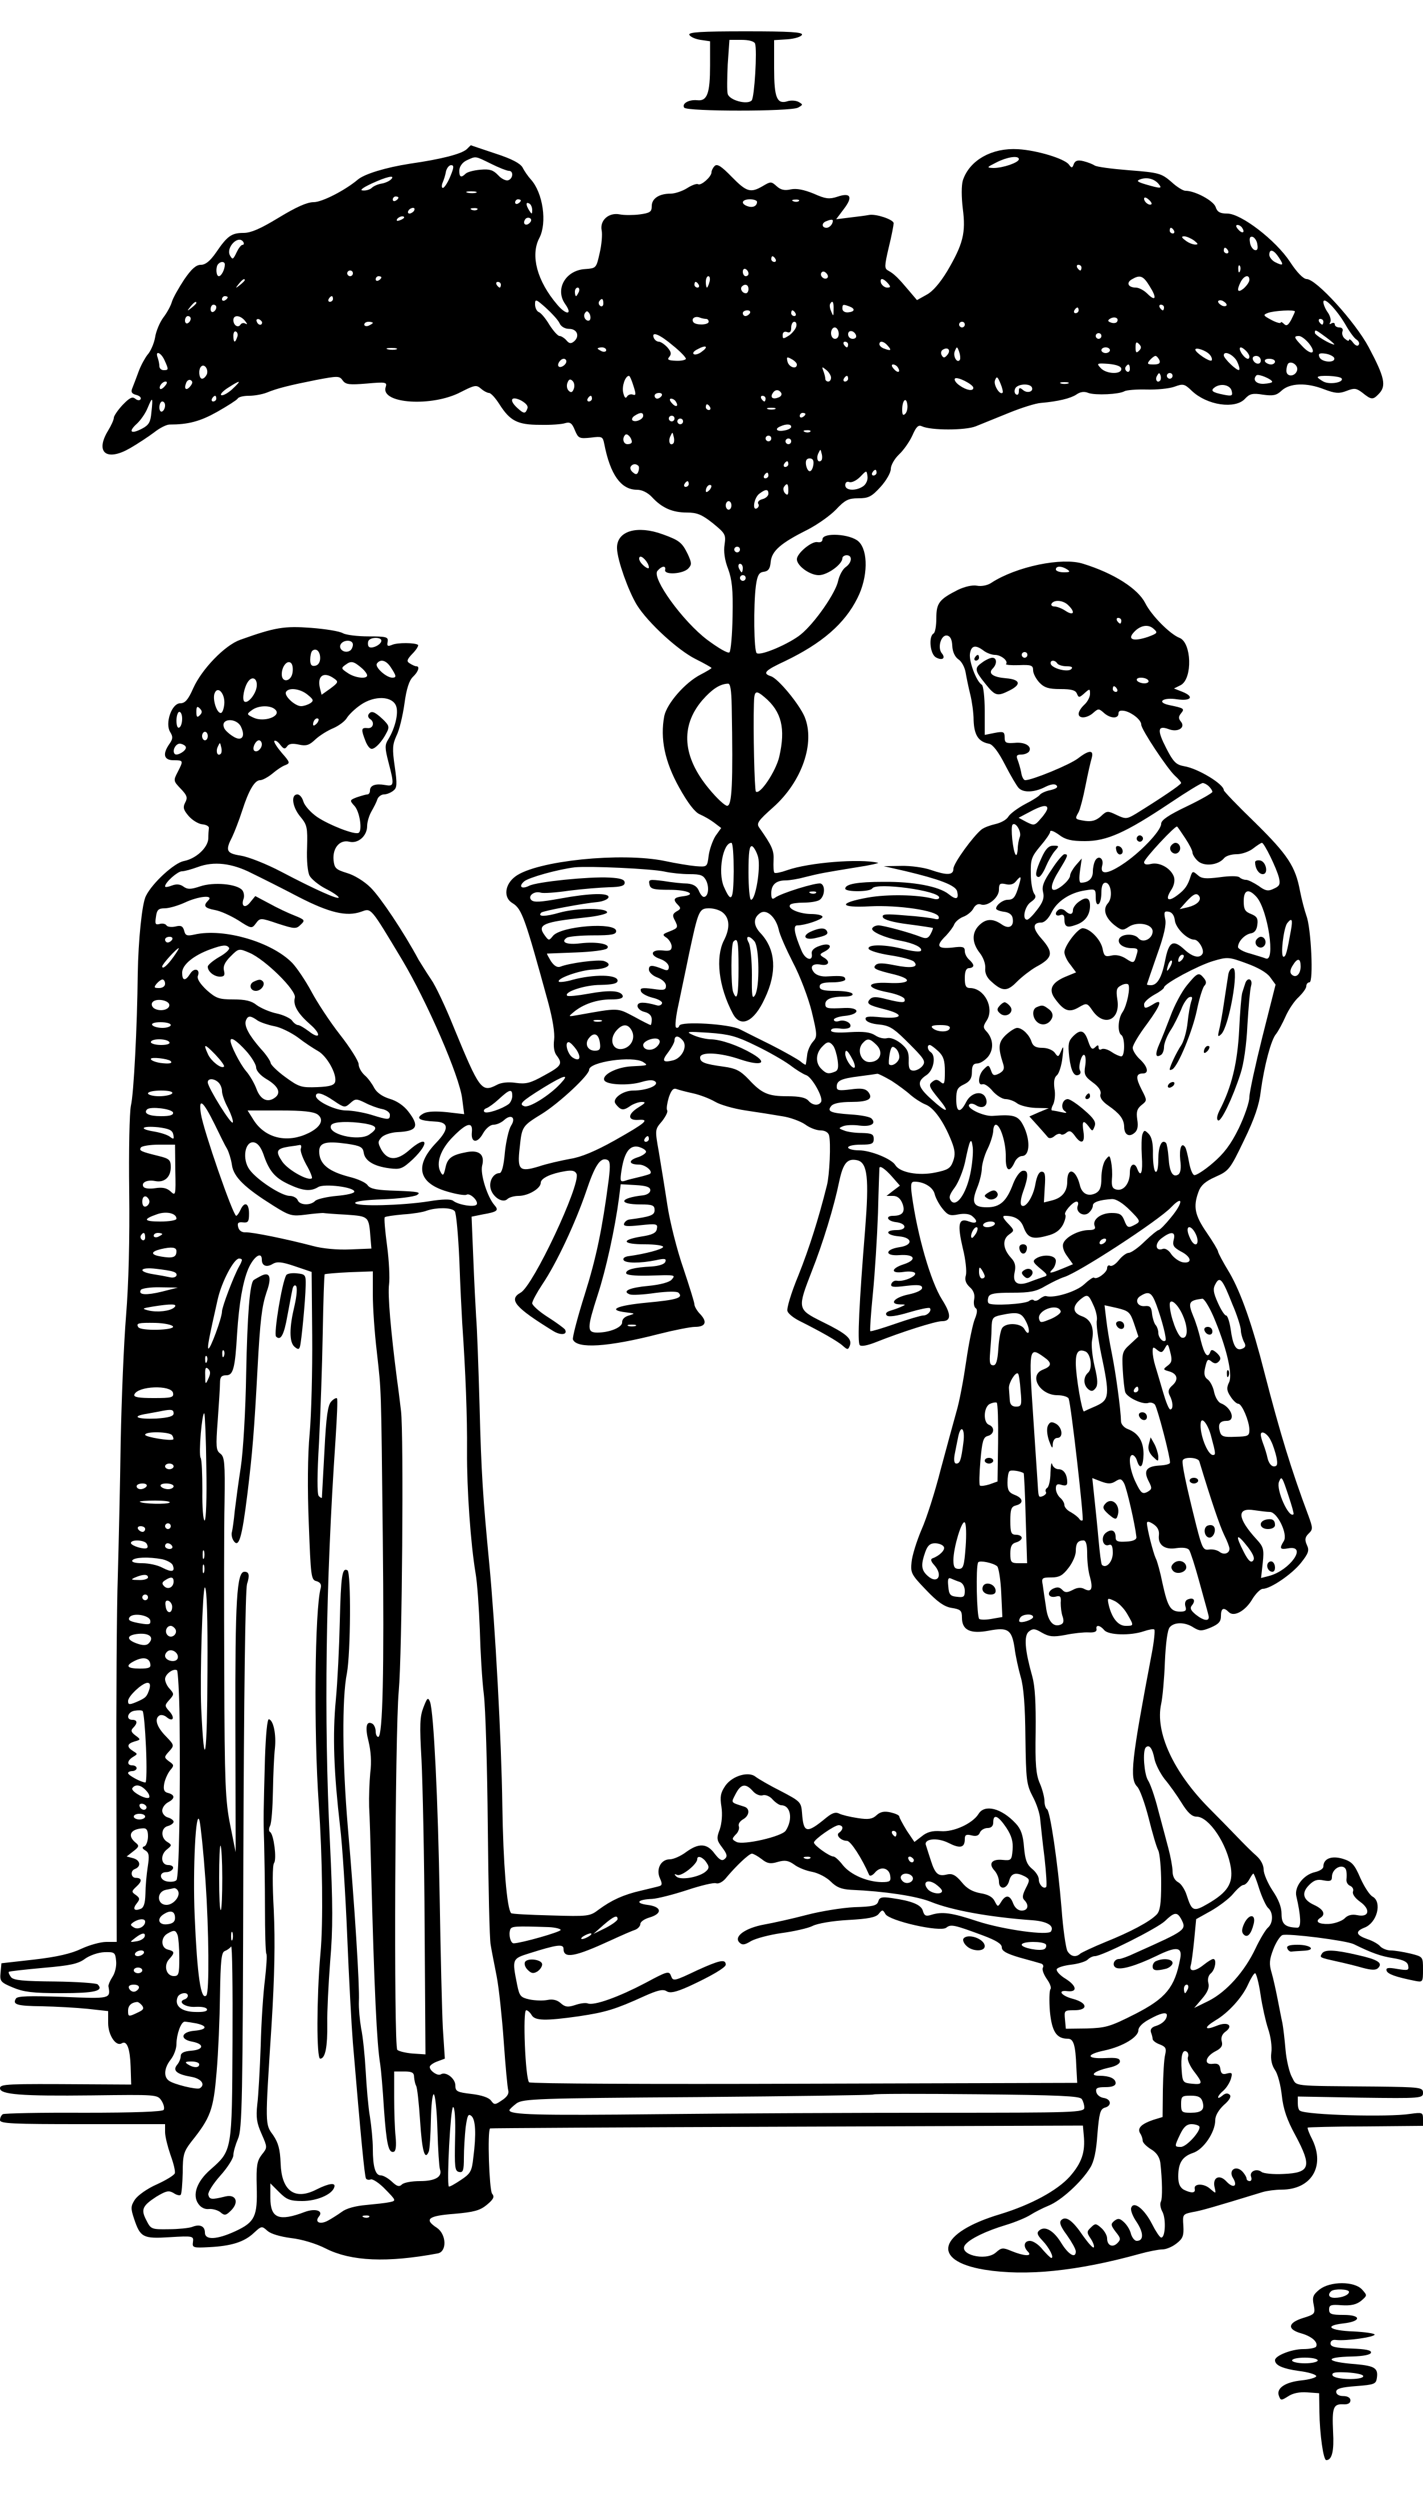 <?xml version="1.0" encoding="UTF-8"?>
<svg xmlns="http://www.w3.org/2000/svg" version="1" width="666.667" height="1170.667" viewBox="0 0 500 878">
  <path d="M242.2 12.2c.3.7 2 1.5 3.9 1.8l3.4.5v8.4c0 9.9-1 12.7-4.5 12.3-3-.3-5.5 1.2-4.6 2.6.9 1.4 37.4 1.4 40 0 1.8-1 1.8-1.1.2-2-.9-.5-2.6-.6-3.7-.3-3.9 1.3-4.9-1-4.9-11.6v-9.8l4.7-.3c2.6-.2 4.8-.9 5.1-1.6.3-.9-4.1-1.2-19.8-1.2-15.7 0-20.1.3-19.8 1.2zm23.1 3.1c.8 2.1-.2 19-1.2 20-1.6 1.6-7.8-.1-8.4-2.3-.3-1-.2-5.7 0-10.4l.6-8.6h4.2c2.6 0 4.5.5 4.8 1.3zM164 52.4c-1.9 1.7-8.9 3.5-20 5.1-8.4 1.3-16 3.6-18.3 5.6-4.4 3.7-12.5 7.9-15.5 7.9-2.3 0-6.1 1.7-12.2 5.4-6.4 3.9-9.8 5.4-12.4 5.4-4.2 0-5.7 1-9.7 6.9-2.1 3-3.7 4.3-5.3 4.3-1.7 0-3.3 1.4-5.9 5.2-1.9 2.9-3.9 6.4-4.3 7.8-.4 1.4-1.7 3.8-3 5.5-1.2 1.6-2.6 4.8-2.9 7-.4 2.2-1.6 4.9-2.6 6-.9 1.1-2.4 3.8-3.2 6-.8 2.2-1.8 4.8-2.2 5.8-.6 1.4-.2 2 1.4 2.4 1.1.3 1.8.9 1.5 1.5-.3.5-1.1.5-1.9-.2-1-.8-2-.3-4.4 2.2-1.7 1.8-3.1 3.9-3.1 4.5 0 .7-.9 2.7-2 4.5-4.7 7.7-.6 11 7.7 6.2 2.6-1.5 6.4-4 8.4-5.5 2-1.6 4.4-2.8 5.5-2.8 6.5 0 10.7-1.1 16.6-4.4 3.7-2.1 7-4.2 7.3-4.7.3-.6 2.1-1 4-1s4.6-.5 6.2-1.1c3.6-1.5 8-2.6 17.6-4.5 7.4-1.4 8-1.4 9.1.2 1.1 1.5 2.4 1.6 8.5 1.1 6.7-.6 7.2-.5 6.6 1.3-1.8 5.8 16.3 7 26.4 1.7 4.9-2.5 5.5-2.6 7.1-1.2.9.8 2.2 1.5 2.8 1.5.7 0 2.3 1.8 3.7 4 3.7 5.8 6.3 7.2 14.2 7.2 3.8.1 7.8-.2 8.9-.6 1.7-.5 2.4 0 3.4 2.5 1.2 2.9 1.6 3 5.6 2.6 3.9-.5 4.2-.4 4.7 2.1 2.1 10.9 5.9 16.2 11.5 16.2 1.8 0 3.8 1 5.3 2.6 3.5 3.8 7.2 5.4 12.2 5.4 3.6 0 5.3.7 9.1 3.7 4.4 3.6 4.7 4 4.2 7.5-.4 2.4 0 5.4 1.2 8.5 1.4 3.8 1.8 7.3 1.6 16.7-.1 6.5-.6 12.2-1.1 12.7-.5.5-3.9-1.5-7.8-4.4-8.6-6.5-19.6-21.7-17.5-24.2 1.5-1.8 3.1-2 2.7-.3-.3 1.8 6.2 1.4 8.1-.5 1.3-1.4 1.3-1.9-.1-5-2-4.1-2.9-4.9-8.7-7-9.2-3.4-16.4-1.2-16.2 4.9.1 4.1 4 15 7 19.9 3.8 6.1 14.2 15.7 20.5 18.9 3.2 1.6 5.7 3 5.7 3.2 0 .2-1.7 1.2-3.8 2.3-5.5 2.8-11.9 10.2-12.8 14.6-1.5 7.9.2 16 5.2 25 3.1 5.6 5.6 8.8 7.3 9.5 1.4.6 3.7 1.9 5 2.9l2.5 1.9-2 2.8c-1 1.6-2.1 4.7-2.4 6.9-.5 4-.5 4-4.5 3.7-2.2-.2-7.1-1-10.8-1.8-15.4-3.2-45.2-.1-52.6 5.4-3.8 2.8-4.3 7.5-1 9.4 3.3 2 4.4 5.3 12.5 34.8 1.6 5.9 2.4 10.9 2.1 13.2-.3 2.3 0 4.4.9 5.5 2.2 2.9 1.7 3.7-4.4 7-4.8 2.7-6.4 3.1-10 2.6-2.6-.4-5.2-.1-6.6.7-5.4 2.8-6.1 1.8-15.2-20.3-2.8-7-6.4-14.6-7.9-16.7-1.5-2.2-3.4-5.3-4.4-6.9-5.2-9.7-13.5-22.1-16.9-25.4-2.2-2.2-5.8-4.4-8.3-5.1-3.9-1.2-4.4-1.7-4.7-4.5-.4-4.3 2.2-7.3 5.5-6.5 3.1.8 6.3-2 6.3-5.5 0-1.4.7-3.7 1.5-5.1.8-1.4 1.8-3.3 2.1-4.3.3-.9 1.4-1.7 2.3-1.7 1 0 2.4-.6 3.3-1.3 1.3-1 1.4-2.2.5-8.5-.9-6.2-.8-7.7.6-10.8 1-1.9 2.2-7 2.8-11.2.7-5.3 1.7-8.3 3-9.5 1.9-1.8 2.5-3.7 1.2-3.7-.5 0-1.5-.5-2.3-1-1.2-.7-1.1-1.3.9-3.4 1.4-1.4 2.2-2.8 2-3.1-.9-.8-7.3-.9-9.2 0-1.5.6-1.8.4-1.5-1.1.3-1.7-.4-1.9-6.7-1.9-3.8 0-7.9-.5-9-1.1-1.1-.7-6.1-1.5-11.2-1.9-9.4-.7-12.6-.2-24.9 4.2-5.4 1.9-13.5 10.3-16.5 17-1.8 4.1-2.9 5.3-4.6 5.3-3 0-5.4 7.1-3.5 10.1 1 1.6 1 2.4-.3 4.2-2.5 3.6-1.9 5.7 1.5 5.7 3.5 0 3.5.1 1.4 4.2-1.5 2.9-1.5 3.1 1.1 5.8 2.2 2.3 2.5 3.1 1.6 4.8-.9 1.7-.7 2.6 1.2 4.8 1.3 1.5 3.5 2.8 4.8 2.9 1.3.1 2.4.7 2.3 1.3-.1.7-.2 2.3-.2 3.7-.2 3.3-4.4 7.1-8.6 7.9-3.3.6-11 7.6-13.3 12.2-1.4 2.5-2.7 15.6-2.9 27.4-.2 18.7-1.4 42.1-2.4 46.3-.5 2.3-.8 15.9-.6 30.2.2 16.5-.2 32.4-1.1 43.5-.8 9.6-1.6 29.6-1.9 44.5-.2 14.8-.7 36-1 47-.4 11-.6 44.4-.5 74.2L41 682h-3.6c-2.1 0-6 1.1-8.8 2.4-3.5 1.7-8.7 2.9-16.6 3.8L.5 689.5l-.3 3.3c-.3 3 0 3.4 4.3 5.2 3.8 1.6 6.9 2 17 2 11.9 0 15.1-.8 12.8-3.1-.4-.4-7.2-.9-15-1-11-.1-14.5-.4-15.4-1.5-.6-.8-1-1.6-.8-1.9.3-.2 5.7-.8 12.2-1.4 9.4-.8 12.2-1.4 14.6-3.2 1.7-1.2 4.6-2.2 6.8-2.3 3.6-.1 3.8.1 4.1 3.1.2 1.8-.4 4.3-1.3 5.6-.9 1.4-1.5 2.9-1.4 3.3.8 4.4.7 4.4-15.9 3.7-12-.4-16.1-.3-16.6.6-1.3 2.1.3 2.6 9.2 2.7 4.8.1 12 .5 16 .9l7.2.8v4.2c0 4.3 2.8 8.4 4.8 7.1 1.8-1.1 2.9 1.9 3.1 8.2l.2 6.3-15.8-.1c-28.1-.2-30.3-.1-30.3 1.4 0 2.2 7.5 2.8 32.3 2.5 22.6-.3 23-.3 24.4 1.8.8 1.2 1.2 2.7.8 3.3-.4.6-9.9 1-28.1 1-15.1-.1-27.9.2-28.4.5-.6.4-1 1.3-1 2.1 0 1.2 4.4 1.4 29 1.4h29v2.8c0 1.5.9 5.1 1.9 8 1.1 3 1.8 5.9 1.5 6.5-.3.7-3.1 2.4-6.4 3.9-3.2 1.4-6.6 3.8-7.6 5.3-1.5 2.3-1.5 3.1-.3 6.7 2.2 6.6 3.1 7.1 12.6 6.5 8.1-.5 8.4-.4 8.1 1.7-.3 2 .1 2.1 5.7 1.8 7.8-.4 12.3-1.8 15.7-5 2.7-2.5 2.8-2.5 4.8-.7 1.1 1 4.4 2 8.2 2.5 3.7.4 8.8 1.9 12.3 3.7 8.9 4.5 21.6 5 39.3 1.7 3.3-.6 3.1-6.7-.3-9-4.6-3-3.1-4.2 6.1-4.9 7-.6 9.1-1.2 11.5-3.2 2.4-2 2.7-2.8 1.8-3.9-1-1.3-1.7-22-.7-22.9.1-.1 47.1-.4 104.3-.6l104-.4.3 3.4c.6 5.9-.7 9.7-4.9 14.5-4.4 4.9-13.6 9.9-24.4 13.2-21.8 6.5-24.7 16.3-5.7 19.5 14.6 2.4 32.8.5 54.5-5.5 3.2-.9 6.8-1.6 8.1-1.6 1.3 0 3.5-.9 5-2.1 2.2-1.7 2.6-2.7 2.4-6.2-.3-4-.2-4.1 3.2-4.8 3-.5 7.2-1.7 24.5-7 1.6-.5 4.7-.9 6.8-.9 10.4 0 15.4-8.1 10.8-17.6-1.1-2.1-1.8-4-1.6-4.2.1-.1 9.3-.4 20.4-.4l20.1-.2v-2.4c0-2.3-.2-2.4-4.5-1.8-7.6 1.2-36.4.4-38.7-1.1-.5-.2-.8-1.4-.8-2.7v-2.3l22 .4c21.4.3 22 .2 22-1.7s-.8-2-16.2-2.2c-31.1-.3-27.9.1-29.9-3.4-.9-1.7-1.9-6-2.2-9.5-.3-3.5-.8-7.8-1.1-9.4-.4-1.7-1.1-5.5-1.7-8.5-.6-3-1.5-7.2-2.1-9.2-.9-3-.8-4.6.6-8.2.9-2.4 2.4-4.7 3.2-5 1.8-.7 22.5 1.9 25.1 3.2 6.3 3.1 9.4 4.2 13.8 4.9 3.7.6 5.1 1.3 5.3 2.7.3 1.6-.1 1.7-3.8 1.1-3.3-.6-4.1-.4-3.8.6.4 1.2 3.1 2.2 10.1 3.6 2.6.5 2.7.4 2.7-4 0-4.5 0-4.5-4.4-5.6-2.5-.6-5.6-1.1-6.9-1.1-1.4 0-3-.7-3.7-1.4-.6-.8-2.7-2-4.6-2.6-4-1.4-4.3-2.7-1-4 4.5-1.7 6.3-9 2.9-10.9-1-.5-2.9-3.4-4.3-6.5-2.1-4.9-3-5.8-6.2-6.8-4-1.2-6.8 0-6.8 2.7 0 .8-1.3 1.6-3 2-4 .9-7.3 5.2-6.5 8.5 1.6 6.8 1.8 11 .4 11-4.3-.1-5.6-1.2-5.6-4.8 0-2.5-1.1-5.2-3.2-8.3-1.7-2.6-3.1-5.9-3.1-7.3 0-1.6-1-3.5-2.6-4.9-1.4-1.2-4.4-4.2-6.7-6.6-2.3-2.4-6.7-6.9-9.8-10-12.6-12.7-19.1-26.8-16.9-36.7.5-2.3 1.1-8.9 1.3-14.7.3-6.5.9-11.3 1.7-12.2 1.6-1.9 5.4-1.9 8.4.1 2.2 1.3 2.8 1.3 6 0 2.8-1.2 3.6-2.1 3.6-4 0-2.8.9-3.3 2.8-1.4 1.8 1.8 5.9-.5 8.3-4.7 1.2-1.9 2.8-3.5 3.6-3.5 2.7 0 10.2-5.1 13.4-9.1 2.7-3.4 3-4.4 2.1-6.3-.8-1.8-.7-2.7.6-4 1.6-1.5 1.5-2-.1-6.4-6-16-10-29.2-15.3-49.7-4.4-17.4-8.4-28.6-12.4-35.5-2.2-3.6-4-7-4-7.4 0-.5-1.8-3.5-4-6.7-4.2-6.1-4.8-9.1-2.9-14.3.8-2.3 2.4-3.7 6-5.3 4.7-2.1 5.1-2.6 10-12.8 3.7-7.6 5.4-12.6 5.9-17.3 1.2-8.8 3.6-18.1 5.4-20.1.7-.9 2.2-3.6 3.3-6.1 1.1-2.5 3.2-5.6 4.7-6.9 1.4-1.4 2.6-3 2.6-3.8 0-.7.5-1.3 1.1-1.3 1.5 0 .6-19.2-1.1-23.5-.6-1.7-1.6-5.5-2.2-8.5-1.6-8.7-4.3-12.8-15.9-24.2-6-5.8-10.9-10.9-10.9-11.3 0-2.1-9-7.6-13.9-8.4-2.8-.5-3.8-1.4-6.3-6.3-3.3-6.4-3.1-8.2.9-6.7 3.2 1.2 6-.6 4.2-2.7-.9-1.1-.8-1.8.1-2.9 1.3-1.6 1.1-1.8-4.3-2.9-4.5-1-2-2.8 2.9-2 5.1.7 6.1-1 1.7-2.7l-2.8-1.1 2.4-1.2c4.2-2.3 3.8-15-.5-16.6-3.3-1.3-9.8-7.8-12-12.2-2.6-5.1-11.1-10.5-21.8-13.8-7.4-2.4-23.6 1-32.3 6.7-1.3.9-3.5 1.3-5 1-1.7-.3-4.3.3-6.8 1.5-6.5 3.3-7.5 4.6-7.5 9.9 0 2.6-.4 5.1-1 5.4-1.8 1.1-1.2 7.3.9 8.4 2.2 1.2 3.5.3 2-1.5-1.6-2-.2-6.6 1.9-6.2 1.1.2 1.7 1.4 1.8 3.6.1 2.1.9 3.9 2.2 4.8 1.1.7 2.2 2.8 2.5 4.6.3 1.8 1 5.2 1.6 7.6.6 2.4 1.2 6.5 1.2 9.2.2 5.2 1.7 7.5 5.4 8.2 1.3.2 3.3 2.8 5.6 7.3 2 3.9 4.2 7.6 4.8 8.2 1.6 1.8 5.6 1.6 9.3-.3 2-1 3.4-1.2 4-.6.7.7-.1 1.2-2.1 1.7-1.7.3-3.3 1.1-3.7 1.6-.3.5-2.6 2-5.2 3.3-2.6 1.4-5.2 3.3-5.9 4.4-.6 1.1-2.7 2.2-4.5 2.6-1.8.4-4 1.2-4.9 1.9-3 2.4-9.9 11.9-9.9 13.8 0 2.3-2.2 2.4-8 .4-2.3-.8-7-1.5-10.4-1.4l-6.1.1 7.5 1.7c12.2 2.9 17.7 5 18.3 7.1.7 2.8-.3 3.2-3 1-3.4-2.7-12.3-4.4-22.8-4.3-9.4 0-13.5.8-13.5 2.4 0 1.2 8.7 1.2 9.5-.1 1.4-2.2 23.5.8 23.5 3.2 0 .6-.9.8-2.2.4-5.4-1.4-15.8-1.6-22.7-.4-10.7 1.9-10.4 3.7.6 3.1 10-.5 23.4 1.5 24.1 3.6.3.9-.2 1.1-1.4.8-1.1-.3-5.7-.9-10.3-1.2-6.8-.6-8.3-.5-7.9.6.3.9 3.4 1.8 8.9 2.5 4.6.6 8.5 1.2 8.7 1.3.1 0-.2 1-.8 2.1-.8 1.5-1.5 1.8-3.3 1.1-4-1.6-13.3-4.1-15-4.1-.9 0-1.9.4-2.2 1-.7 1.1 4.4 3.4 10 4.4 4.7.9 7.7 2.4 7.1 3.5-.3.5-2.9.2-5.8-.5-6.7-1.8-13.1-1.8-12.6-.2.3.7 3.7 1.7 7.6 2.3 4 .6 7.7 1.6 8.3 2.2 2 2-.9 2.5-6.7 1.3-4-.8-5.9-.9-6.7-.1-1.2 1.2-.3 1.7 6.8 3.4 6.5 1.7 5.2 3.3-2.4 2.9-8-.4-8.1 1.8-.1 3.3 3 .6 5.5 1.6 5.8 2.3.5 1.5-.7 1.5-6.4.1-3.3-.9-4.8-.9-5.6-.1-1.6 1.6-.8 2.2 4.8 3.6 7.2 1.8 6.8 3.5-.7 2.9-5-.5-6.1-.3-5.7.8.3.8 2.2 1.5 4.6 1.7 3.4.3 5 1.2 8.9 5 7.3 7.2 7.8 7.9 6.3 9.7-.7.8-2 1.5-3 1.5-1.4 0-1.8-.8-1.7-3.6.1-2.9-.5-4.1-2.8-6-1.8-1.4-3.7-2.1-4.8-1.8-1 .3-2.9-.1-4.2-1-1.7-1.1-4.1-1.4-8.9-1.1-4.4.3-6.6.1-6.6-.6s1.2-.9 3-.7c1.7.3 3.4 0 3.7-.5.8-1.3-1.9-2.8-3.9-2.1-1 .3-1.8.1-1.8-.5 0-.5 1.7-1.1 3.7-1.3 5.5-.5 5.7-3 .2-2.8-6.3.3-6.9.2-6.9-1.4 0-1.7 2.2-2.6 6.6-2.6 2.1 0 3.3-.4 2.9-1-.3-.6-3.1-1-6.1-1-4.1 0-5.4-.4-5.4-1.5s1.2-1.5 4.5-1.5c2.5 0 4.5-.5 4.5-1 0-1.2-1.1-1.4-6.1-1.1-2.2.2-4-.4-4.8-1.3-1.8-2.1-.6-3.4 2.4-2.8 2.8.5 3.4-1.2.8-2.6-1.4-.9-1.4-1.1.6-2.1 3.1-1.7 1.6-3.2-1.9-1.9-1.9.6-2.9 1.6-2.8 2.6.6 3.1-2.3 2.3-3.6-1-2.5-5.9-3-8.8-1.5-8.8 2.8 0 8.9-2.1 8.9-3 0-.6-1.9-1-4.2-1-4.2-.1-8.4-2-7.1-3.3.3-.4 2.5-.7 4.7-.7 2.3 0 4.7-.4 5.5-.9 1.9-1.2 2.2-5.1.5-5.8-1.4-.5-14.1 3.4-16.1 5-1 .7-1.3.3-1.3-1.6 0-3 1.7-4.5 5-4.5 1.4 0 4.5-.5 7-1.2 5.2-1.3 6.4-1.5 18-3.4 4.7-.7 8.1-1.5 7.5-1.6-6.4-1.5-24.2-.1-31.9 2.6-2.2.8-4.2 1.2-4.5.9-.3-.3-.4-2.3-.3-4.3.2-3.5-.5-5.1-5-11.5-1.1-1.5-.5-2.4 4.9-7.2 10.1-9 14.8-22.6 11-31.8-2-4.6-9.3-13.4-11.8-14.2-3.1-1-2.2-2 4.9-5.3 12.9-6.2 21-13.1 25.5-22.2 3.7-7.3 3.8-16.6.4-19.8-2.8-2.7-12.7-3.3-12.7-.8 0 .8-.7 1.2-1.7 1-2-.5-7.3 3.9-7.3 6 0 2.3 4.5 5.6 7.7 5.6 3 0 8.3-3.8 8.3-6 0-.5.7-1 1.5-1 2.1 0 1.9 2.6-.4 4.2-1 .7-2.2 2.9-2.6 4.8-.9 4.3-8.2 14.8-13.1 18.8-3.9 3.2-14 7.6-15.5 6.6-1-.6-1.2-16.8-.3-23.7.5-3.7 1.1-4.7 2.8-4.9 1.6-.2 2.2-1.1 2.4-3.5.4-3.8 3.4-6.5 13-11.3 3.5-1.8 8-5 10-7.1 3.1-3.3 4.3-3.9 7.8-3.9 3.6 0 4.7-.6 7.8-4 2-2.2 3.6-5 3.6-6.3 0-1.3 1.3-3.6 2.9-5.1 1.6-1.5 3.7-4.5 4.7-6.7 1.3-3 2.1-3.8 3.3-3.2 3.2 1.5 15.3 1.5 19 0 2-.8 7.2-2.9 11.6-4.7 4.4-1.8 9.5-3.4 11.3-3.5 5.9-.5 10.5-1.6 12.5-3 1.3-.9 2.7-1.1 4.1-.5 2.5.9 10.9.5 12.7-.6.7-.4 4.2-.7 7.8-.6 3.5.1 7.9-.3 9.8-1 3-1.1 3.5-1 6 1.4 5.4 5.2 15.4 6.6 18.8 2.8 1.6-1.7 2.6-2 6.2-1.4 3.6.5 4.8.3 6.6-1.4 2.9-2.7 8.8-2.9 14.9-.5 4 1.5 5.3 1.6 7.9.6 2.8-1.1 3.5-1 5.7.7 3 2.4 3.6 2.5 5.6.4 2.8-2.8 2.2-5.8-3.5-16.5-4.7-8.8-18.4-23.9-21.8-23.9-1.1 0-3.4-2.3-5.8-6-5-7.6-17.2-17-22.1-17-2.5 0-3.5-.5-4.1-2.4-.9-2.2-7.2-5.6-10.6-5.6-.8 0-3.1-1.4-5-3.2-3.4-2.9-4.3-3.2-14.7-4-6.2-.5-11.6-1.2-12.2-1.7-.6-.4-2.3-1.1-3.9-1.5-2-.5-2.9-.2-3.4 1-.5 1.5-.8 1.5-1.7.2-1.6-2.1-11.2-5-17.8-5.4-9.3-.6-17.2 3.9-19.5 11-.5 1.8-.5 5.7 0 9.9 1.1 8.5.1 12.4-5.4 21.8-2.6 4.3-5.2 7.3-7.3 8.4l-3.4 1.9-2.8-3.3c-3.7-4.4-5.2-5.9-7.2-7-1.5-.8-1.5-1.4.1-8.3 1-4 1.7-7.8 1.7-8.4 0-1.3-6.3-3.4-8.7-2.9-1 .2-4 .6-6.7.9l-4.8.6 2.7-3.6c3.3-4.3 2.4-5.9-2.3-4.3-2.8.9-4.1.8-8.3-1.1-3.5-1.4-6-1.9-8-1.5-2.2.5-3.6.2-5-1.1-1.9-1.7-2.1-1.7-4.8-.1-4.4 2.6-5.8 2.1-11-3.2-3.6-3.7-5.1-4.7-6-3.8-.6.6-1.1 1.6-1.1 2.2 0 1.6-3.7 4.8-4.7 4.2-.5-.3-2.2.3-3.9 1.4-1.6 1-4.2 1.9-5.7 1.9-4.1 0-6.7 1.7-6.7 4.4 0 2-.6 2.4-4.2 2.9-2.3.3-5.5.3-7 0-3.9-.8-7.1 2.1-6.4 5.6.3 1.4 0 5-.7 8-1.2 5.3-1.2 5.3-5.1 5.6-6.9.4-10.7 7.1-7 12.3 2.7 3.8.4 4-2.8.2-7.1-8.3-9.5-17.3-6.3-23.4 2.8-5.3 1.3-15.9-3-20.6-1-1.1-2.3-3-2.9-4.2-.8-1.4-3.7-3-9.6-4.9-4.7-1.6-8.5-2.8-8.5-2.9-.1 0-.7.6-1.5 1.4zm8.5 5.1c2.8 1.4 5.6 2.5 6.3 2.5 1.7 0 1.5 2.7-.2 3.3-.8.3-2.4-.5-3.5-1.7-1.8-1.9-3-2.3-6.3-2-2.3.2-4.6.8-5.2 1.4-1.6 1.6-2.3 1.2-2.2-1.3.1-1.3 1.1-2.7 2.6-3.4 3.3-1.5 2.8-1.6 8.5 1.2zM358 55.9c0 1.2-5.6 3.1-8.9 3.1-2.5-.1-2.5-.2.9-1.9 3.8-2 8-2.6 8-1.2zM158.2 62c-.9 2.2-2.1 4-2.6 4-.4 0-.5-.8-.1-1.8.4-.9 1-2.7 1.2-4 .3-1.2 1.1-2.2 1.8-2.2 1.1 0 1 .9-.3 4zm-20.8 1c-.6.6-2.1 1.3-3.4 1.5-1.3.2-2.8.9-3.4 1.5-.5.5-1.9 1-3 .9-1.4 0-.3-.9 2.9-2.4 5.4-2.5 8.6-3.2 6.9-1.5zm269.7 1.6c1.4 1.7.8 1.7-4.4.2-3.1-.9-3.5-1.3-2.1-1.8 2.4-.9 5-.2 6.5 1.6zm-239.8 3.1c-.7.2-2.1.2-3 0-1-.3-.4-.5 1.2-.5 1.7 0 2.4.2 1.8.5zM140 69.4c0 .3-.4.8-1 1.1-.5.3-1 .1-1-.4 0-.6.5-1.1 1-1.1.6 0 1 .2 1 .4zm264.6 2.3c-.7.7-2.6-.7-2.6-1.9 0-.6.6-.6 1.5.2.9.7 1.3 1.5 1.1 1.7zM183 70.4c0 .3-.4.8-1 1.1-.5.3-1 .1-1-.4 0-.6.5-1.1 1-1.1.6 0 1 .2 1 .4zm83 .5c0 1.5-1.6 2.2-3.4 1.5-2.5-.9-1.9-2.4.9-2.4 1.4 0 2.5.4 2.5.9zm14.7-.3c-.3.3-1.2.4-1.9.1-.8-.3-.5-.6.6-.6 1.1-.1 1.7.2 1.3.5zM187 73.8c0 1.5-.2 1.5-1 .2-1.3-2-1.3-3.3 0-2.5.6.3 1 1.4 1 2.3zm-41.5.2c-.3.5-1.1 1-1.6 1-.6 0-.7-.5-.4-1 .3-.6 1.1-1 1.6-1 .6 0 .7.4.4 1zm22.2-.4c-.3.3-1.2.4-1.9.1-.8-.3-.5-.6.6-.6 1.1-.1 1.7.2 1.3.5zM142 76.4c0 .2-.7.7-1.6 1-.8.3-1.2.2-.9-.4.6-1 2.5-1.4 2.5-.6zm44.1 1.9c-1.3 1.3-2.6.3-1.6-1.2.3-.6 1.1-.8 1.7-.5.6.4.6 1-.1 1.7zm106.3.2c-.4.8-1.2 1.5-2 1.5-1.7 0-1.8-1.7-.1-2.3 2.2-.9 2.7-.7 2.1.8zm144.1 1.6c1.1 1.7-.1 2.1-1.5.4-.8-.9-.8-1.5-.2-1.5.6 0 1.4.5 1.7 1.1zm-24 .9c.3.5.1 1-.4 1-.6 0-1.1-.5-1.1-1 0-.6.2-1 .4-1 .3 0 .8.4 1.1 1zm7.1 3.5c1.4 1.1 1.5 1.4.4 1.4-.8 0-2.4-.6-3.4-1.4-1.5-1.1-1.6-1.5-.5-1.5.8 0 2.4.7 3.5 1.5zm22.2 1.4c.3 1.6-.1 2.2-1 1.9-.7-.3-1.5-1.5-1.6-2.7-.3-1.6.1-2.2 1-1.9.7.3 1.5 1.5 1.6 2.7zM85.5 85c.3.5.2 1-.3 1s-1.4 1.2-2.1 2.7c-1.2 2.5-1.4 2.6-2.3 1-1.5-2.8 3-7.4 4.7-4.7zm346 3c.3.5.1 1-.4 1-.6 0-1.1-.5-1.1-1 0-.6.2-1 .4-1 .3 0 .8.4 1.1 1zm17.9 2.5c1.8 2.7 1.5 3-1.5 1.5-1-.6-1.9-1.7-1.9-2.5 0-2.3 1.6-1.8 3.4 1zm-176.9.5c.3.5.1 1-.4 1-.6 0-1.1-.5-1.1-1 0-.6.2-1 .4-1 .3 0 .8.4 1.1 1zM79 92.9c0 1.7-1.2 4.1-2.1 4.1-1 0-1.2-3.3-.2-4.3.9-1 2.3-.9 2.3.2zM380 94c0 .5-.2 1-.4 1-.3 0-.8-.5-1.1-1-.3-.6-.1-1 .4-1 .6 0 1.1.4 1.1 1zm55.7 1.2c-.3.8-.6.5-.6-.6-.1-1.1.2-1.7.5-1.3.3.3.4 1.2.1 1.9zm-172.7.9c0 .5-.4.9-1 .9-.5 0-1-.7-1-1.6 0-.8.5-1.2 1-.9.6.3 1 1 1 1.6zM124 96c0 .5-.4 1-1 1-.5 0-1-.5-1-1 0-.6.5-1 1-1 .6 0 1 .4 1 1zm166.7 1.6c-.9.9-2.8-.6-2.1-1.8.4-.6 1-.6 1.7.1.6.6.8 1.3.4 1.7zM134 97.4c0 .3-.4.8-1 1.1-.5.3-1 .1-1-.4 0-.6.5-1.1 1-1.1.6 0 1 .2 1 .4zM249.3 99c-.3 1.1-.7 2-.9 2-.2 0-.4-.9-.4-2s.4-2 .9-2 .7.9.4 2zm154.7 1.6c2.6 4.1 2.1 5.5-.9 2.5-1.2-1.2-3-2.1-4-2.1-2.7 0-3.5-1.7-1.4-2.9 2.9-1.7 4-1.3 6.3 2.5zm35-2.3c0 .7-.9 2-2 3-2.2 1.8-2.6.7-1-2.4 1.2-2.2 3-2.6 3-.6zm-353 .1c0 .2-.8 1-1.7 1.7-1.6 1.3-1.7 1.2-.4-.4 1.3-1.6 2.1-2.1 2.1-1.3zm226 1.1c1 1.2 1 1.5-.3 1.5-.8 0-1.7-.7-2.1-1.5-.3-.8-.2-1.5.3-1.5s1.4.7 2.1 1.5zm-136 .5c0 .5-.2 1-.4 1-.3 0-.8-.5-1.1-1-.3-.6-.1-1 .4-1 .6 0 1.1.4 1.1 1zm69.5 0c.3.5.1 1-.4 1-.6 0-1.1-.5-1.1-1 0-.6.2-1 .4-1 .3 0 .8.4 1.1 1zm17.5 1.5c0 .8-.4 1.5-.9 1.5-1.3 0-2.2-1.6-1.4-2.4 1.1-1.1 2.3-.6 2.3.9zm-59.6 1c-.4.8-.8 1.5-1 1.5-.2 0-.4-.7-.4-1.5s.4-1.5 1-1.5c.5 0 .7.7.4 1.5zM80 104.4c0 .3-.4.8-1 1.1-.5.3-1 .1-1-.4 0-.6.5-1.1 1-1.1.6 0 1 .2 1 .4zm37 .6c0 .5-.5 1-1.1 1-.5 0-.7-.5-.4-1 .3-.6.8-1 1.1-1 .2 0 .4.4.4 1zm79.6 8.5c.5 1.2 1.9 2 3.4 2 2.8 0 3.8 2.6 1.7 4.4-1.1.9-1.7.8-2.7-.4-.7-.8-1.8-1.5-2.4-1.5-.6 0-2.2-1.8-3.6-4-1.3-2.2-3-4.2-3.7-4.4-.7-.3-1.3-1.5-1.3-2.7 0-2 .3-1.9 3.8 1.2 2.1 1.9 4.3 4.3 4.8 5.4zm15.4-6.9c0 .8-.5 1.2-1 .9-.6-.4-.8-1.1-.5-1.6.9-1.4 1.5-1.1 1.5.7zm219 .5c0 .4-.7.6-1.5.3-.8-.4-1.5-1-1.5-1.5 0-.4.7-.6 1.5-.3.8.4 1.5 1 1.5 1.5zm41.7 6.8c1.4 2.5 3.2 5 4 5.4.7.5 1.1 1.3.7 1.8-.3.6-1.2.3-2-.8-.7-1-1.4-1.4-1.4-.9 0 .5-.6.3-1.4-.4-.8-.6-1.2-1.8-.9-2.6.3-.8-.1-1.4-1.1-1.4-.9 0-1.6-.5-1.6-1.1 0-.5-.5-.7-1.2-.3-.7.4-.8.3-.4-.4s0-2.2-.8-3.4c-.9-1.2-1.6-2.9-1.6-3.7 0-2.2 4.5 2.4 7.7 7.8zM69 106.4c0 .2-.8 1-1.7 1.7-1.6 1.3-1.7 1.2-.4-.4 1.3-1.6 2.1-2.1 2.1-1.3zm223.9 2.3c0 2.5-.1 2.5-.8.8-.5-1.1-.7-2.3-.4-2.8.8-1.4 1.3-.7 1.2 2zM76 107.9c0 .6-.4 1.3-1 1.6-.5.3-1-.1-1-.9 0-.9.5-1.6 1-1.6.6 0 1 .4 1 .9zm222.4-.3c2.2.8 2 1.9-.4 2.1-1.1.1-2-.4-2-1.3 0-1.6.2-1.6 2.4-.8zm110.6.4c0 .5-.2 1-.4 1-.3 0-.8-.5-1.1-1-.3-.6-.1-1 .4-1 .6 0 1.1.4 1.1 1zm-30 1c0 .5-.5 1-1.1 1-.5 0-.7-.5-.4-1 .3-.6.8-1 1.1-1 .2 0 .4.4.4 1zm-171.7 3.3c-.3.5-1 .4-1.5-.1-.6-.6-.7-1.6-.3-2.2.6-.9.9-.9 1.6.1.4.7.5 1.7.2 2.2zm56.2-2.3c-.3.5-1 1-1.6 1-.5 0-.9-.5-.9-1 0-.6.7-1 1.6-1 .8 0 1.2.4.9 1zm16 0c.3.5.1 1-.4 1-.6 0-1.1-.5-1.1-1 0-.6.2-1 .4-1 .3 0 .8.4 1.1 1zm175.5-.6c0 .2-.6 1.5-1.3 2.9-1.1 2-1.7 2.3-2.5 1.5-.7-.7-1.2-.9-1.2-.5s-1.5 0-3.2-.9c-3-1.6-3.1-1.8-1.3-2.5 2.1-.8 9.5-1.2 9.5-.5zm-388 2.5c0 .6-.4 1.3-1 1.6-.5.3-1-.1-1-.9 0-.9.5-1.6 1-1.6.6 0 1 .4 1 .9zm19.1.8c.8 1 .9 1.4.2 1-.6-.4-1.4-.3-1.8.3-.8 1.3-2.5.3-2.5-1.6 0-1.9 2.4-1.8 4.1.3zm162-.7c.5 0 .9.4.9 1 0 1.2-4.7 1.3-5.4.1-.8-1.2.6-2.2 2.2-1.6.7.3 1.8.5 2.3.5zm144.4 1c-.3.5-1.3.6-2.1.3-1.2-.4-1.3-.8-.3-1.4 1.5-.9 3.2-.2 2.4 1.1zm-300.4.3c-.1 1.2-1.5.9-1.9-.4-.3-.6.1-1 .8-.8.6.3 1.1.8 1.1 1.2zM465 113c0 .5-.2 1-.4 1-.3 0-.8-.5-1.1-1-.3-.6-.1-1 .4-1 .6 0 1.1.4 1.1 1zm-334 .4c0 .2-.7.6-1.5 1-.8.3-1.5.1-1.5-.4 0-.6.7-1 1.5-1s1.5.2 1.5.4zm148.8 1.2c-.2.9-1.3 2.3-2.5 3.2-2.1 1.3-2.3 1.3-2.3-.1 0-1 .6-1.4 1.5-1.1 1 .4 1.5 0 1.5-1.5 0-1.2.5-2.1 1.1-2.1.6 0 .9.7.7 1.6zm59.2-.6c0 .5-.4 1-1 1-.5 0-1-.5-1-1 0-.6.5-1 1-1 .6 0 1 .4 1 1zm-44.3 3c.1 1.1-.4 2-1.3 2-.8 0-1.4-.9-1.4-2s.6-2 1.3-2c.7 0 1.3.9 1.4 2zm-211.4 1.5c-.7 2.1-1.3 1.9-1.3-.6 0-1.1.4-1.8 1-1.4.5.3.7 1.2.3 2zm217.5-.7c.2.7-.3 1.2-1.2 1.2-.9 0-1.6-.7-1.6-1.6 0-1.7 2.2-1.4 2.8.4zm165.2.7c1.9 1.4 3.1 2.5 2.8 2.5-1.3 0-6.8-3.3-6.8-4.1 0-1.3.2-1.2 4 1.6zm-229.5 2.9c2.5 2 4.5 4.1 4.5 4.6 0 .4-1.6.8-3.5.7-2.7-.1-3.2-.4-2.3-1.4.8-1 .6-1.8-.7-3.3-1-1.1-2.4-2-3-2-.7 0-1.5-.6-1.8-1.4-.9-2.4 2.1-1.2 6.8 2.8zM387 118c0 .5-.4 1-1 1-.5 0-1-.5-1-1 0-.6.5-1 1-1 .6 0 1 .4 1 1zm73 2.7c2.8 3.6.7 4.3-2.5.8-2.9-3-3-3.5-1.1-3.5.8 0 2.4 1.2 3.6 2.7zm-162 .3c0 .5-.2 1-.4 1-.3 0-.8-.5-1.1-1-.3-.6-.1-1 .4-1 .6 0 1.1.4 1.1 1zm14 .5c1.4 1.6 1 1.8-1.4.9-.9-.3-1.6-1-1.6-1.5 0-1.4 1.6-1.1 3 .6zm88.2 1.7c-.9.9-1.2.7-1.2-1.2s.3-2.1 1.2-1.2c.9.9.9 1.5 0 2.4zm-153.6.3c-1 .8-2.3 1.2-2.8.9-.6-.4.1-1.2 1.4-1.8 2.9-1.6 3.9-.9 1.4.9zm-107.3-.8c-.7.2-2.1.2-3 0-1-.3-.4-.5 1.2-.5 1.7 0 2.4.2 1.8.5zm73.7.3c0 .5-.7.7-1.5.4-.8-.4-1.5-.8-1.5-1 0-.2.7-.4 1.5-.4s1.5.4 1.5 1zm119.9 1.6c-1 1.2-1.4 1.2-2 .2-.4-.7-.3-1.6.4-2 1.8-1.1 2.9.2 1.6 1.8zm4.4 1.7c-.9 1.6-2.6-1.2-1.8-3 .7-1.7.8-1.7 1.5.2.4 1.1.5 2.4.3 2.8zM390 123c0 .5-.7 1-1.5 1s-1.5-.5-1.5-1c0-.6.7-1 1.5-1s1.5.4 1.5 1zm35.1 1.6c.7.8.9 1.7.6 2-.6.6-5.6-2.7-5.7-3.8 0-1 3.9.3 5.1 1.8zm12.7-1.4c.7.7 1.2 1.6 1.2 2 0 1.5-1.5.8-2.8-1.2-1.3-2.2-.3-2.7 1.6-.8zm-380 3.3c1.5 3.3 1.5 3.5-.3 3.5-.8 0-1.5-.6-1.5-1.4 0-.8-.3-2.1-.6-3-1-2.7 1.2-1.8 2.4.9zm376.9.5c.6 1.3 1 2.6.7 2.9-.6.6-5.4-4-5.4-5.1 0-1.9 3.5-.2 4.7 2.2zm34.1-1.3c.6 1.9-4.5 1.6-5.2-.3-.5-1.2 0-1.5 2.1-1.2 1.4.2 2.8.9 3.1 1.5zM280 128c0 1.9-2.8 1-3.3-1-.4-1.7-.2-1.8 1.4-.9 1 .5 1.9 1.4 1.9 1.9zm127.4-1.5c.4 1.1-.2 1.5-2.1 1.5-2.1 0-2.4-.2-1.3-1.5.7-.8 1.6-1.5 2-1.5.4 0 1 .7 1.4 1.5zm35.6.1c0 1.7-2.2 1.4-2.8-.4-.2-.7.3-1.2 1.2-1.2.9 0 1.6.7 1.6 1.6zm-244 .3c0 1.2-2 2.5-2.7 1.8-.7-.7.6-2.7 1.8-2.7.5 0 .9.4.9.9zm249 .1c0 .5-.6 1-1.4 1-.8 0-1.8-.5-2.1-1-.3-.6.3-1 1.4-1 1.2 0 2.1.4 2.1 1zm-54 2.6c0 2-5.4 1.8-7.3-.4-1.5-1.6-1.3-1.7 2.9-1.4 2.9.3 4.4.9 4.4 1.8zm61.8.3c-.5 2.4-3.8 2.7-3.8.3 0-1 .3-2.1.6-2.5 1.1-1.1 3.5.5 3.2 2.2zm-383.1 1.5c-.4.9-1.1 1.6-1.7 1.6-1.1 0-1.4-3.3-.3-4.3 1.1-1.1 2.6 1 2 2.7zm242.8-2.3c1.1 1.7-.1 2.1-1.5.4-.8-.9-.8-1.5-.2-1.5.6 0 1.4.5 1.7 1.1zm81.5.5c0 .8-.5 1.2-1 .9-.6-.4-.8-1.1-.5-1.6.9-1.4 1.5-1.1 1.5.7zm-105 3c0 .8-.4 1.4-1 1.4-.5 0-1-.4-1-.9s-.3-1.8-.7-2.8c-.6-1.6-.5-1.6 1-.4.9.7 1.7 2 1.7 2.7zm115.6 1.1c-1 1-1.9-.5-1-1.8.6-1.1.8-1.1 1.2 0 .2.7.1 1.5-.2 1.8zm4.4-1.7c0 .5-.4 1-1 1-.5 0-1-.5-1-1 0-.6.5-1 1-1 .6 0 1 .4 1 1zm35 2.1c0 .3-1.3.6-3 .7-2.7.1-4-1.5-2.5-3 .7-.6 5.5 1.4 5.5 2.3zm-224.4 1.5c.9 2.8.9 3.4-.2 3-.7-.3-1.7 0-2.1.7-.5.8-.9.3-1.3-1.3-.6-2.3.7-6 2-6 .3 0 1 1.6 1.6 3.6zM298 133c0 .5-.5 1-1.1 1-.5 0-.7-.5-.4-1 .3-.6.8-1 1.1-1 .2 0 .4.4.4 1zm44 3.2c0 1.3-2.4.9-4.8-.8-1.2-.8-2-1.9-1.7-2.4.6-1 6.5 2 6.5 3.2zm10.3 1.7c-.9 1.1-3.3-2.7-2.7-4.3.6-1.6.9-1.4 1.9 1 .7 1.6 1 3.1.8 3.3zm119.1-5c.9 1.4-4.2 2.3-6.4 1.1-1.1-.6-2-1.3-2-1.5 0-.9 7.9-.5 8.4.4zm-404.5 2.7c-1.4 1.8-2.4 1.1-1.5-1.1.3-.9 1.1-1.3 1.6-1 .8.5.7 1.1-.1 2.1zm134.7 1c-.5 1.3-1 1.4-1.8.6-.6-.6-.8-1.8-.4-2.8.5-1.3 1-1.4 1.8-.6.6.6.8 1.8.4 2.8zM58 135.5c-.7.9-1.5 1.3-1.7 1.1-.7-.7.7-2.6 1.9-2.6.6 0 .6.6-.2 1.5zm23.7 1.1c-1.5 1.4-3.3 2.4-3.9 2.2-.6-.2.4-1.4 2.3-2.6 4.5-2.9 5-2.8 1.6.4zm293.6-1.9c-.7.2-1.9.2-2.5 0-.7-.3-.2-.5 1.2-.5s1.9.2 1.3.5zm-12.8 1.2c.9 1.6-1.5 2.4-3 1.1-1.2-1-1.5-.9-1.5.4 0 1-.4 1.5-1 1.1-.5-.3-.7-1.2-.3-2 .6-1.6 4.8-2 5.8-.6zm70.3 1.5c.4 1.6 0 1.8-2.9 1.2-4-.8-4.8-1.4-2.9-2.7 2.3-1.4 5.4-.6 5.8 1.5zm-158.3.6c.3.6-.1 1.3-1 1.6-1.9.8-3 0-2-1.5.8-1.4 2.2-1.4 3-.1zm-42 1c-.3.5-1 1-1.6 1-.5 0-.9-.5-.9-1 0-.6.7-1 1.6-1 .8 0 1.2.4.9 1zM76 140c0 .5-.5 1-1.1 1-.5 0-.7-.5-.4-1 .3-.6.8-1 1.1-1 .2 0 .4.4.4 1zm109.3 3.5c-.7 1.9-1.2 1.9-3.5-.2-3-2.7-2.3-4.4 1.2-2.7 1.8 1 2.7 2 2.3 2.9zM208 140c0 .5-.5 1-1.1 1-.5 0-.7-.5-.4-1 .3-.6.8-1 1.1-1 .2 0 .4.4.4 1zm61 0c0 .5-.2 1-.4 1-.3 0-.8-.5-1.1-1-.3-.6-.1-1 .4-1 .6 0 1.1.4 1.1 1zm-215.8 4.8c-.3 3.5-.9 4.5-3.4 5.8-3.9 2-4.8 1-1.7-1.8 1.4-1.3 3.1-3.8 3.8-5.6 1.7-4.1 1.9-3.8 1.3 1.6zm184.3-3.7c1.1 1.7-.1 2.1-1.5.4-.8-.9-.8-1.5-.2-1.5.6 0 1.4.5 1.7 1.1zm80.6 4.2c-.8.8-1.1.4-1.1-1.4 0-3.3 1.4-4.7 1.8-1.9.2 1.2-.1 2.7-.7 3.3zM58 142.4c0 .8-.4 1.8-1 2.1-.5.3-1-.3-1-1.4 0-1.2.5-2.1 1-2.1.6 0 1 .6 1 1.4zm191.5.6c.3.5.1 1-.4 1-.6 0-1.1-.5-1.1-1 0-.6.2-1 .4-1 .3 0 .8.4 1.1 1zm22.8.7c-.7.2-1.9.2-2.5 0-.7-.3-.2-.5 1.2-.5s1.9.2 1.3.5zM226 146c0 1.3-2.8 2.5-3.8 1.6-.3-.4 0-1.1.8-1.6 2-1.3 3-1.2 3 0zm57-.6c0 .3-.4.8-1 1.1-.5.3-1 .1-1-.4 0-.6.5-1.1 1-1.1.6 0 1 .2 1 .4zm-46 1.6c0 .5-.4 1-1 1-.5 0-1-.5-1-1 0-.6.5-1 1-1 .6 0 1 .4 1 1zm3 1c0 .5-.4 1-1 1-.5 0-1-.5-1-1 0-.6.5-1 1-1 .6 0 1 .4 1 1zm38 1.9c0 .5-1.1 1.1-2.5 1.3-2.6.5-3.5-.6-1.2-1.5 2-.9 3.7-.8 3.7.2zm6.7 1.7c-.3.3-1.2.4-1.9.1-.8-.3-.5-.6.6-.6 1.1-.1 1.7.2 1.3.5zm-62.7 3.6c0 .5-.7.8-1.5.8-1.5 0-2-2.1-.8-3.3.7-.7 2.3 1.1 2.3 2.5zm14.6.5c-1.1 1.1-1.9-.6-1.1-2.4.8-1.7.8-1.7 1.2 0 .3 1 .2 2.1-.1 2.4zM271 154c0 .5-.4 1-1 1-.5 0-1-.5-1-1 0-.6.5-1 1-1 .6 0 1 .4 1 1zm7 1c0 .5-.4 1-1 1-.5 0-1-.5-1-1 0-.6.5-1 1-1 .6 0 1 .4 1 1zm10.6 6.7c-1.1 1.1-1.9-.6-1.1-2.4.8-1.7.8-1.7 1.2 0 .3 1 .2 2.1-.1 2.4zm-2.8 1.5c-.2 1.3-.7 2.3-1.3 2.3-.5 0-1.1-1-1.3-2.3-.2-1.5.2-2.2 1.3-2.2s1.5.7 1.3 2.2zm-8.8-.2c0 .5-.5 1-1.1 1-.5 0-.7-.5-.4-1 .3-.6.8-1 1.1-1 .2 0 .4.4.4 1zm-52.7.6c.3.3.3 1.2 0 2-.4 1.1-.9 1.2-1.9.3-.8-.6-1.1-1.5-.8-2 .6-1 1.8-1.2 2.7-.3zm79.1 7.1c-2.5 1.8-6.4 1.7-6.4-.3 0-1 .6-1.4 1.4-1.1.8.3 2.5-.5 3.8-1.8 2.3-2.4 2.3-2.4 2.6-.3.2 1.3-.4 2.7-1.4 3.5zm4.6-4.7c0 .5-.5 1-1.1 1-.5 0-.7-.5-.4-1 .3-.6.8-1 1.1-1 .2 0 .4.4.4 1zm-38 1c0 .5-.5 1-1.1 1-.5 0-.7-.5-.4-1 .3-.6.8-1 1.1-1 .2 0 .4.4.4 1zm-28 3c0 .5-.5 1-1.1 1-.5 0-.7-.5-.4-1 .3-.6.8-1 1.1-1 .2 0 .4.4.4 1zm7.2 2.2c-.7.7-1.2.8-1.2.2 0-1.4 1.2-2.6 1.9-1.9.2.3-.1 1.1-.7 1.7zm27.8 0c0 1.6-.3 1.9-1.1 1.1-.6-.6-.8-1.6-.5-2.2 1.1-1.7 1.6-1.3 1.6 1.1zm-7 1.2c0 .7-.9 1.6-2.1 1.9-1.2.3-1.8 1-1.5 1.6.4.5.2 1.2-.4 1.6-1.8 1.1-1.1-3.7.8-5.1 2.2-1.7 3.2-1.7 3.2 0zm-13 4.1c0 .8-.4 1.5-1 1.5-.5 0-1-.7-1-1.5s.5-1.5 1-1.5c.6 0 1 .7 1 1.5zm3 15.5c0 .5-.4 1-1 1-.5 0-1-.5-1-1 0-.6.5-1 1-1 .6 0 1 .4 1 1zm-32 6.3c0 .6-.9.2-2-.8s-1.7-2.2-1.3-2.8c.6-1 3.3 1.9 3.3 3.6zm33 .2c0 .8-.2 1.5-.4 1.5s-.6-.7-1-1.5c-.3-.8-.1-1.5.4-1.5.6 0 1 .7 1 1.5zm114 .5c1.2.8.9 1-1.2 1-1.6 0-2.8-.5-2.8-1 0-1.3 2-1.3 4 0zm-113 3c0 .5-.4 1-1 1-.5 0-1-.5-1-1 0-.6.5-1 1-1 .6 0 1 .4 1 1zm113.4 9.6c2.5 2.4 1.9 3.8-.9 2-1.3-.9-3.1-1.6-4-1.6-.9 0-1.3-.5-1-1 .9-1.5 4.2-1.2 5.9.6zM394 218c0 .5-.2 1-.4 1-.3 0-.8-.5-1.1-1-.3-.6-.1-1 .4-1 .6 0 1.1.4 1.1 1zm9.3 5.7c-4.8 1.6-7.1 1-5.2-1.3 2.2-2.7 5.2-3.4 7.2-1.6 1.6 1.4 1.5 1.6-2 2.9zM134 225c0 1.5-3.8 3.2-4.5 2-.3-.5-.3-1.5 0-2 .8-1.3 4.5-1.3 4.5 0zm-10 1.4c0 .8-.5 1.8-1 2.1-1.7 1.1-4-.3-3.4-2 .8-1.9 4.4-2 4.4-.1zm221.6 2.1c1 .8 2.9 1.5 4 1.5 2.2 0 4.8 2.2 3.9 3.2-.3.3 1.7.5 4.5.4 4.4-.2 5 .1 5 1.8 0 1.1 1 3 2.2 4.3 1.7 1.8 3.2 2.3 7.4 2.3 3.9 0 5.3.4 5.8 1.6.6 1.5.8 1.5 2.6-.1 1.9-1.7 2-1.7 2 .2 0 1.1-.9 2.8-2 3.8s-2 2.4-2 3.2c0 1.8 3 1.6 5.2-.4 1.7-1.5 1.9-1.5 3.6 0 2.3 2.1 5.2 2.2 5.2.3 0-1 .7-1.2 2.3-.9 2.7.7 5.7 3.2 5.7 4.8 0 1.7 9.2 15.5 11.8 17.9 1.2 1.1 2.2 2.2 2.2 2.6 0 .6-7.8 5.8-15.9 10.8-3.2 1.9-3.6 1.9-6.8.4-3.1-1.5-3.4-1.5-5.5.5-1.7 1.5-3.2 1.9-5.5 1.6-3.7-.6-3.7-.6-2.3-3.1.5-.9 1.6-5.1 2.4-9.2.8-4.1 1.8-8.5 2.2-9.8.8-2.9-.9-2.9-4.9.2-2.9 2.2-16 7.6-18.5 7.6-.5 0-1.2-1.2-1.4-2.8-.3-1.5-.9-3.5-1.3-4.5-.5-1.3-.2-1.7 1.3-1.7 1.2 0 2.4-.5 2.8-1.1 1.1-1.8-1.5-3.4-5.1-3-3 .2-3.5 0-3.5-1.9 0-2-.4-2.2-3.5-1.6l-3.5.7v-8.5c0-4.7-.5-8.8-1-9.1-1.9-1.1-4.5-8-4.2-10.8.4-3 1.9-3.4 4.8-1.2zm-233.1 2.6c0 1.5-.7 2.5-1.7 2.7-1.3.3-1.8-.3-1.8-2.1 0-1.3.3-2.7.7-3.1 1.3-1.2 2.8.1 2.8 2.5zM361 230c0 .5-.4 1-1 1-.5 0-1-.5-1-1 0-.6.5-1 1-1 .6 0 1 .4 1 1zm-258.2 6.1c-.4 3.3-3.8 3.9-3.8.7 0-2.8 2-5.2 3.3-3.9.5.5.7 1.9.5 3.2zm24.5-1.3c.9.8 1.7 1.9 1.7 2.4 0 1.4-4.4.9-6.9-.9-2.3-1.5-2.3-1.7-.6-2.9 1.9-1.4 2.8-1.2 5.8 1.4zm10.1-.3c1.9 2.9 2 3.5.4 3.5-2.2-.1-6.1-3.7-5.4-4.9 1.2-1.8 3.3-1.3 5 1.4zm234.1-1.5c.3.5 1.8 1 3.3 1 1.7 0 2.3.3 1.6 1-1.2 1.2-6.6-.2-7.2-1.8-.4-1.4 1.4-1.6 2.3-.2zm-254.1 5.3c1.6 1.1 1.5 1.4-1.3 3.5L113 244l-.6-2.4c-1-4.3 1.4-5.9 5-3.3zm-27.2 2.8c-.3 2.7-3.1 6.1-4.3 5.3-1-.6-.1-5.3 1.4-7.2 1.5-1.9 3.2-.8 2.9 1.9zm313.3-2.1c.3.5-.3 1-1.4 1-1.1 0-2.3-.5-2.6-1-.3-.6.3-1 1.4-1 1.1 0 2.3.4 2.6 1zm-146.4 9c.5 27.5.1 35-1.6 35-.8 0-3.7-2.7-6.4-6-9.3-11.2-10.1-21.9-2.4-31 3.4-3.9 6.2-5.8 9.1-5.9.8-.1 1.2 2.2 1.3 7.9zm135.4-6c.3.5.1 1-.4 1-.6 0-1.1-.5-1.1-1 0-.6.2-1 .4-1 .3 0 .8.4 1.1 1zm-313.7 5.4c-.2 1.7-.7 3.1-1.3 3-1.4-.1-2.9-4.9-2.1-6.9 1.1-2.9 3.8.2 3.4 3.9zm29.3-3.4c2.1 1.7 2.2 2.1.9 3-.8.5-2.3 1-3.2 1-2.2 0-6.1-3.7-5.3-5 1-1.7 5.1-1.1 7.6 1zm160.6.9c5.9 5 7.4 10.9 5.1 20.9-1.2 5.1-6.8 13.5-8.2 12.2-.5-.5-1-21.8-.7-30.8.1-4.7.6-5 3.8-2.3zM139.2 248c.9 2.5-.4 7.8-2.8 11.7-1.2 1.9-1.2 3 .1 8 2.1 8 2 8.6-1.2 8-3.3-.6-5.3.1-5.3 1.9 0 .8-.4 1.4-.9 1.4s-2.2.5-3.7 1c-2.6 1-2.6 1.1-.8 3.1s2.8 8.6 1.4 9.4c-1.3.8-10.3-2.7-14.6-5.6-2.3-1.6-4.4-4-4.8-5.4-.4-1.4-1.3-2.5-2.1-2.5-2.4 0-1.8 4.5 1.1 7.9 2.3 2.8 2.5 3.7 2.3 10.8-.2 4.4.2 8.7.9 9.9.6 1.1 3.1 3.2 5.6 4.5 2.6 1.3 4.6 2.7 4.6 3.1 0 .9-8.3-2.8-20.1-9-5.3-2.8-11.7-5.3-14.3-5.7-5.1-.8-5.5-1.8-3-6.6.8-1.7 2.4-5.8 3.5-9.2 2.3-7.2 4.4-10.7 6.3-10.7.8 0 2.7-1 4.3-2.3 1.5-1.3 3.6-2.7 4.6-3 1.7-.7 1.6-1-1.3-4.3-1.7-2-2.9-3.9-2.6-4.2.4-.3 1.3.3 2.1 1.4 1.2 1.5 1.6 1.6 2.4.5.6-.9 1.8-1.1 4.1-.6 2.6.6 3.7.2 5.8-1.8 1.5-1.4 4.4-3.2 6.4-4 2-.9 4.1-2.5 4.7-3.6.7-1.1 2.8-3.2 4.9-4.6 4.8-3.3 11.1-3.1 12.4.5zm-69 3.2c-.9.9-1.2.7-1.2-1.2s.3-2.1 1.2-1.2c.9.9.9 1.5 0 2.4zm26.7-1.8c1.8 2.2-4.1 4.3-7.7 2.7-2.6-1.2-2.6-1.3-.7-2.7 2.4-1.8 6.9-1.8 8.4 0zm-32.9 3c0 1.4-.4 2.8-1 3.1-.6.4-1-.7-1-2.4s.5-3.1 1-3.1c.6 0 1 1.1 1 2.4zm47.2 1.8c-.7.7-1.2.8-1.2.2 0-1.4 1.2-2.6 1.9-1.9.2.3-.1 1.1-.7 1.7zm-26.5 1.1c1.7 3.6.1 5.3-3 3.2-1.4-.9-2.8-2.2-3-3-1.3-3.3 4.5-3.5 6-.2zM73 258.5c0 .8-.4 1.5-1 1.5-.5 0-1-.7-1-1.5s.5-1.5 1-1.5c.6 0 1 .7 1 1.5zm19 2.9c0 1.6-1.8 3.1-2.7 2.2-.8-.8.5-3.6 1.7-3.6.5 0 1 .6 1 1.4zm-26.7 1c.3 1.2-3 3.2-3.9 2.4-1.1-1.2.5-4 2.1-3.6.9.2 1.7.7 1.8 1.2zm12.3 2.3c-1.1 1.1-1.9-.6-1.1-2.4.8-1.7.8-1.7 1.2 0 .3 1 .2 2.1-.1 2.4zm347.2 11.5c.7.7 1.2 1.5 1.2 1.9 0 .4-4 2.7-9 5.1-6.3 3-9 4.8-9 6.1 0 2.5-7.6 10.4-13.8 14.4-5.4 3.5-7.8 3.5-6.9.2.6-2.3-1.2-3.7-2.4-1.8-.5.8-.9 2.6-.9 4 0 2.5-1.6 3.9-4.2 3.9-.6 0-.7-1.6-.3-4.3l.6-4.2-2.1 2.4c-1.1 1.3-2 2.9-2 3.6 0 .8-1.2 2.3-2.7 3.5-4.3 3.4-5 .9-1.4-4.9 3.4-5.6 3.6-6.1 2.1-6.1-.5 0-2.6 2.4-4.5 5.4-2.8 4.1-3.5 5.9-3 7.9.5 1.9 0 3.5-2 6.1-1.5 2-3.1 3.6-3.6 3.6-1.9 0-.8-4.8 1.3-6.2 1.7-1.2 2-1.9 1.2-2.9-.6-.8-1.2-3.9-1.2-7-.1-5 .2-6 3.3-9.7 1.9-2.2 3.5-4.5 3.5-5.1 0-.7 1.3-.2 3 1 2.3 1.8 4.4 2.3 9.2 2.3 7.7 0 14.2-2.9 29.8-13.3 5.8-3.9 11-7.1 11.6-7.1.5 0 1.5.5 2.2 1.2zm-56.8 7.7c0 .6-1 2.2-2.3 3.6-2.1 2.5-2.4 2.5-5 1.2l-2.8-1.5 3.8-2c4.2-2.3 6.3-2.7 6.3-1.3zm-9.7 10.1c-.3.8-.7 2.7-.7 4.2-.1 1.5-.4 2.4-.7 2-1-1.1-1.9-9.9-1.1-10.6 1.1-1.1 3.3 2.7 2.5 4.4zm58.1.3c1.4 2.1 2.6 4.4 2.6 5.1 0 .7.9 2.1 1.9 3 2.2 2 7.1 1.5 9.2-1 .6-.8 2.6-1.4 4.4-1.4 1.8 0 4.4-.9 5.8-2 1.4-1.1 2.8-2 3.1-2 .8 0 5.2 9 6 12.3.5 2.3.2 2.9-1.8 3.8-2 1-3 .8-5.4-1-1.7-1.1-3.6-2.1-4.4-2.1-.8 0-1.8-.4-2.3-.9-.6-.5-3.5-.5-7 0-4.9.6-6.3.5-7.7-.8-1.6-1.4-1.8-1.4-2.4.3-1 3.3-2 4.8-4.7 6.8-3.3 2.5-4.4 1.6-2.2-1.8 1-1.5 1.4-3.3 1-4.6-1-3-5-5.3-8-4.6-1.7.4-2.5.2-2.5-.6 0-1.2 11.1-13.1 11.6-12.5.2.1 1.4 1.9 2.8 4zM257.8 306c-.1 10.4-.8 11.5-3.5 5.3-2.1-5.1-.3-15.3 2.7-15.3.5 0 .8 4.5.8 10zm8.6-4.9c.9 3.8-.9 14.9-2.5 14.9-.5 0-.9-4.3-.9-9.6 0-7.2.3-9.5 1.3-9.2.6.3 1.6 2 2.1 3.9zm-177.9 5.6c3.3 1.6 10.7 5.3 16.4 8.3 10.9 5.6 16.9 7 22 5.2 3.6-1.3 3.1-1.9 14.4 16.9 8.7 14.6 20.2 40.9 21.1 48.8l.7 5.4-6-.7c-3.9-.4-6.8-.3-8.2.4-3.1 1.7-1.8 2.6 4.1 2.9 4.8.2 4.8 2.7.3 7.4-7.7 8-6.4 14.1 3.6 17.1 3.3 1 6.4 1.5 7 1.2 1.2-.8 4.3 2.2 3.6 3.4-.7 1.1-6.4.2-8.3-1.3-.8-.6-3.6-.6-8.5.2-9.5 1.5-25.6 1.9-25.9.6-.2-.6 3.8-1.1 9.7-1.3 5.5-.2 10.9-.9 12-1.5 1.6-1 .4-1.2-7-1.5-7-.2-9.3-.6-10.3-1.9-.6-1-3.6-2.3-6.5-3-6.9-1.8-10.1-4.2-10.5-8.1-.4-3.9 1.8-4.6 9.8-3.5 4.7.7 5.5 1.2 5.8 3.1.4 2.9 3.6 4.8 9 5.5 3.9.5 4.6.2 8.3-3.2 6.2-6 4.9-8.7-1.5-3-4.2 3.6-7.4 3.5-9.6-.3-1.3-2.5-1.3-2.9.1-4.4.9-.9 3.4-1.7 5.5-1.8 7-.3 7.9-2 3.9-7.2-1.6-2.1-4.1-3.8-6.6-4.5-2.6-.8-4.5-2.2-5.4-3.8-.7-1.4-2.2-3.5-3.4-4.5-1.2-1.1-2.1-2.8-2.1-3.9 0-1-2.9-5.7-6.6-10.4-3.6-4.6-8.1-11.5-10-15.1-2-3.7-5-8.2-6.7-10-7.2-7.4-24-12.3-34.3-10-2.7.6-3.3.4-3.7-1.4-.5-1.6-1.1-1.9-3.1-1.4-1.4.3-2.8.1-3.1-.4-.4-.6-1.5-.8-2.4-.5-1.5.4-1.7 0-1.3-2.5.3-2.5.9-3 3.1-3 1.4 0 4.6-.9 7-2 4.9-2.3 10.3-2.8 8.3-.8-1.9 1.9-1.4 2.7 2.3 3.4 1.9.3 5.6 2 8.2 3.6 4.6 3 4.8 3 6.2 1.1 1.5-2 1.6-2 7.8.1 5.9 1.9 6.4 1.9 8 .3 1.6-1.5 1.4-1.7-2.3-3.2-2.1-.8-6.1-2.7-8.8-4.2l-4.9-2.6-1.8 2.2c-1.8 2.3-3.3 1.4-2.3-1.3.3-.9.1-2.3-.5-3-1.9-2.2-10.1-2.9-14.8-1.3-3.3 1.1-4.4 1.1-5.8.1-1.2-.9-2.5-1-4.1-.4-1.3.5-2.4.7-2.4.3 0-1.4 4.4-5.3 5.9-5.3.9 0 3.4-.7 5.6-1.5 5.6-2.1 12-1.4 19 2.2zm145-.6c2.2.5 6.1.9 8.8.9 4 0 4.9.4 5.9 2.4 1.1 2.5.6 5.6-.9 5.6-.5 0-1.3-1-1.8-2.3-.7-1.5-1.9-2.2-4-2.4-1.6 0-5.4-.4-8.4-.9-4.9-.6-5.3-.6-4.9 1.2.3 1.6 1.3 1.9 7.1 1.9 6.5 0 9.8 1.7 4.5 2.3-3.1.4-3.5 1.1-1.5 3.1 1 1 .9 1.4-.6 2.2-1.3.8-1.5 1.4-.7 2.9 1.4 2.7 1.3 2.9-1.7 4.1-2.6 1-2.7 1.2-1 2.3.9.7 1.7 2.1 1.7 3 0 1.4-.7 1.7-3.2 1.4-4.1-.4-4.7 1.7-.8 3 1.7.6 3 1.8 3 2.8 0 1.1-.5 1.4-1.7.9-4.2-1.7-5.3-1.7-5.3 0 0 .9 1.3 2.2 3 2.8 1.8.7 3 1.9 3 2.9 0 1.5-.6 1.7-4.6 1.1-3.8-.5-4.6-.3-4.2.8.2.8 2.1 1.8 4.1 2.3 2.1.5 3.6 1.4 3.3 2-.2.6-1 .9-1.7.7-4.6-1.3-6.9-1.3-6.9.2 0 .8 1.1 1.8 2.5 2.1 1.6.4 2.5 1.3 2.5 2.6 0 1.1-.2 2-.4 2s-2.8-1.3-5.9-3c-5.9-3.1-5.2-3.1-19.7-.5-3.4.6-3.4.6-1.5-1 3.3-2.8 8.2-4.5 13.1-4.5 3.2 0 4.4-.4 4.2-1.3-.7-1.8-4.5-2.1-12.1-.7-3.8.7-7.1 1-7.4.7-1.3-1.3 6.2-3.8 11.7-3.8 4.4-.1 6-.5 6-1.5 0-2.2-8.3-2.3-15.8-.3-2.3.7-4.5.9-4.8.7-1.1-1.1 7.4-4.1 12-4.3 5.1-.2 7.2-1.8 3.8-3-2-.6-12.1.7-15.3 2-1.1.4-2.2-.3-3.3-1.9-.9-1.5-1.5-2.6-1.4-2.7.2 0 4.7-.2 10.2-.4 5.4-.2 10.3-.8 10.9-1.4 1.5-1.5-3.5-2.5-9.4-1.8-4.8.6-7.1-.4-4.7-2 .7-.4 4.9-.8 9.3-.8 6.4 0 8-.3 8-1.5 0-3.3-19.7-1.8-22.3 1.8-1.3 1.6-1.4 1.6-2.8-.3-2.8-3.8-.6-4.7 14.4-6.3 4-.4 7.3-1.2 7.5-1.7.4-1.7-10.5-1.7-16.6 0-5.2 1.5-8 1.5-6.5 0 .5-.6 15-3.3 19.7-3.7 1.9-.2 3.6-.9 3.9-1.6.5-1.7-6.3-1.6-17.1.4-6.7 1.2-9.1 1.4-10 .5-1.4-1.4 1-3.3 3.3-2.6.8.3 5.3 0 10-.7 4.7-.6 11-1.1 14-1.2 4.2-.1 5.5-.5 5.5-1.6s-1.4-1.6-5.4-1.8c-7.1-.4-25.6 1.5-28.2 2.9-2.6 1.3-3.8.3-1.8-1.5 1.5-1.4 12-4.3 17.9-5 5.3-.5 27 .5 31.5 1.5zM358 311c-1.2 4.1-1.9 5-3.9 5-1.7 0-4.1 1.8-4.1 3.1 0 .4 1.2.9 2.7 1.1 1.8.2 2.9 1 3.1 2.2.6 3-1.3 4.1-3.9 2.2-3.1-2.1-5.5-2-7.9.4-2.6 2.6-2.5 6.1.2 9.6 1.3 1.6 2.1 3.9 2 5.4-.2 1.6.5 3.3 2 4.6 4 3.7 5.7 3.7 9.1.2 1.8-1.8 4.8-4.1 6.7-5.2 6-3.2 6.3-5 1.9-10-3.2-3.6-3.1-5.6 0-5.6 1.1 0 2.5-1.4 3.5-3.4 1.9-4 6.5-7.1 11.9-7.9 3.6-.6 3.7-.5 3.7 2.4 0 1.8.4 2.8 1 2.4.6-.3 1-2.2 1-4.1 0-2.2.5-3.4 1.4-3.4 2 0 2.7 5.2.9 7.2-1.9 2.1-1 5.1 2.4 7.8 2.4 1.8 2.8 1.9 4.9.5 3-2 8.4-1 8.4 1.6s-3.4 4.3-5 2.4c-1.5-1.8-6-1.6-6.8.3-.6 1.7 1.5 3.2 4.6 3.2 2 0 2.2.4 1.6 2.2-.9 3.2-1 3.3-3.9 1.4-1.6-1-3.4-1.4-5-1-2.2.5-2.6.2-3.1-2.5-.7-3.2-4.5-7.1-7-7.1-1.7 0-6.4 6.2-6.4 8.4 0 1 .9 3 2.1 4.4l2 2.7-3.9 1.6c-4.8 2.1-5.9 4.5-3.4 7.8 3.1 4.2 4.9 4.8 8.2 2.9 2.9-1.7 3-1.6 5 1.3 4.1 5.7 9.8 3 8.6-4.1-.5-3.2-.3-4.1 1.3-4.9 1-.6 2.1-.7 2.5-.4.9.9-.4 7.5-2 9.8-1.6 2.3-1.8 7.1-.4 8 1.3.8 1.3 7.5 0 7.5-.6 0-2.2-.7-3.5-1.6-1.3-.9-2.9-1.3-3.5-.9-.5.3-1 .1-1-.6 0-1-.3-1-1.2-.1-1 1-1.5.6-2.4-2-1.3-4-2.7-4.5-5.3-1.9-1.7 1.7-1.9 2.8-1.4 7.3.6 5.1 1.8 7.2 3.5 6.2.5-.3.6-.9.3-1.4-.8-1.3.6-6.1 1.5-5.5.5.3.6 2.1.3 3.9-.5 2.9-.1 3.7 2.6 5.7 2.1 1.5 3.1 3 2.8 4.1-.4 1.2.6 2.6 2.6 4 4.2 2.9 5.6 4.8 5.7 7.5 0 2.8 1.7 3.8 3.6 2.2 1.1-.9 1.4-2.3 1-4.7-.4-2.7-.1-3.8 1.5-5.1 2-1.6 2-1.6 0-5.5-2.1-4.1-2-5.6.5-5.6 2.2 0 1.7-2.4-1.1-5-1.4-1.3-2.5-3.1-2.5-4 0-1 2.3-4.8 5.1-8.5 4.9-6.7 5.6-9.1 1.9-6.7-2.5 1.5-3 1.5-3-.1 0-.8 1.6-2.2 3.5-3.3 1.9-1 3.5-2.2 3.5-2.6 0-1.3 11.9-7.7 17.3-9.3 5-1.5 5.6-1.4 11.6.8 3.9 1.4 7.2 3.2 8.4 4.9l1.9 2.6-4.6 18.2c-2.5 10-4.6 19.6-4.6 21.3 0 1.8-1.7 6.7-3.7 10.9-2.8 5.7-5.2 8.9-9.2 12.3-2.9 2.5-5.9 4.4-6.5 4.2-.6-.2-1.4-2.2-1.8-4.5-.4-2.3-1-4.7-1.3-5.2-1.3-2.1-2.2.2-1.8 4.4.4 2.8.1 4.6-.7 5.1-1.9 1.2-3.1-.9-3.4-5.9-.2-2.6-.6-4.9-.9-5.2-1.5-1.5-2.7 1.2-2.7 5.7 0 3-.4 4.8-1 4.4-.5-.3-.9-3.1-.9-6.1.1-3.8-.4-6.1-1.5-7.2-1.4-1.4-1.6-1.4-2.2.2-.3.9-.4 4.3-.2 7.6.4 5.7-.3 7.8-1.6 4.5-.9-2.5-2.6-1.7-2.6 1.3 0 3.7-2.1 6.5-4.6 6-1.5-.3-1.9-1.1-1.7-3.8.2-1.9 0-4.6-.3-6-.5-2.4-.6-2.4-2-.6-.8 1.1-1.4 3.9-1.4 6.3 0 3.2-.5 4.5-1.9 5.3-2.7 1.4-5 .3-5.7-2.9-1.4-5.5-4.4-6.4-4.4-1.2 0 3.6-1.8 5.8-5.4 6.7l-2.8.7.3-5.4c.3-4.3.1-5.4-1.1-5.4-.9 0-1.7 1.5-2.2 4.4-.8 4.6-3.6 8.7-4.9 7.4-.5-.5-.2-2.6.6-4.8 2-5.5 1.9-7.7-.2-7.3-1 .2-2.4 2.2-3.3 4.5-2.3 6.2-4.6 8.3-9.2 8.3-4.8 0-5.6-1.6-3.4-7 .9-2.2 1.6-5.3 1.6-6.8.1-1.5.9-4.5 2-6.7s1.9-5 2-6.3c0-1.2.4-2.2.9-2.2 1.6 0 3.6 6.4 3.5 11.3-.1 5 1.3 5.8 3.1 1.9.5-1.2 1.7-2.2 2.6-2.2 2.6 0 3-4.9.9-9.8-2-4.4-3.3-4.9-11.2-4.3-3.2.2-9.1-2.6-8.3-3.9.4-.6 1.4-.5 2.5.2 2.4 1.5 4.4 0 3.4-2.5-1.1-2.9-5.2-2.1-6.9 1.3-2.1 4.1-3.5 3.8-3.5-.9 0-3.4.4-4.2 2.8-5.3 2-1 2.7-2.1 2.7-4.3 0-2.2.5-3 1.8-3 1.1 0 2.8-1.1 3.9-2.4 2.1-2.7 1.8-6.4-.7-9-1.1-1.2-1.1-1.7.2-3.7 2.8-4.4-.8-11.4-5.9-11.4-1.4 0-1.8-.8-1.8-3.5 0-2.4.5-3.5 1.5-3.5.8 0 1.5-.4 1.5-.9s-.7-1.4-1.5-2.1c-.8-.7-1.5-2-1.5-3 0-1.5-.7-1.7-4.5-1.2-5.2.5-5.8-.6-2.1-4.2 1.2-1.3 2.6-3.1 2.9-4 .4-.9 1.8-2.1 3.1-2.6 1.4-.5 3-1.8 3.6-2.9.6-1.2 1.6-1.8 2.5-1.5 2.4 1 6.5-2.3 6.5-5.1 0-2.2.4-2.4 2.3-2 1.5.4 2.8.1 3.6-.9 1.9-2.3 2.1-2 1.1 1.4zm-71.3 2.6c-.3.3-1.2.4-1.9.1-.8-.3-.5-.6.6-.6 1.1-.1 1.7.2 1.3.5zm154.8 1.4c4 4.5 6.8 23.2 3.2 21.6-.7-.3-3.1-1-5.4-1.7-2.4-.6-4.3-1.7-4.3-2.3 0-1.9 2.3-4.4 4.5-4.8 1.3-.2 2.1-1.2 2.3-3.1.3-2.1-.2-2.9-2.2-3.7-2.1-.8-2.6-1.6-2.6-4.5 0-4 1.7-4.6 4.5-1.5zm-20.1-.2c.8 1.4-.8 3-3.9 3.8l-3 .7 2.4-2.7c2.5-2.7 3.6-3.2 4.5-1.8zm-167.2 5.9c2.2 2 2.3 5.4.2 9.5-3.1 6-1.9 16.4 3.1 25.8 2.7 5.1 7.4 3 11.2-5.3 4.4-9.2 3.9-17.2-1.4-22.9-2.7-2.8-2.7-5.5-.1-7.2 2.2-1.4 5.4 1.5 6.4 5.8.3 1.7 2.6 6.9 5 11.6 2.5 4.7 5.4 12.4 6.6 17.2 2 8.3 2 8.9.4 10.7-.9 1-1.9 3.2-2 4.7-.2 1.6-.4 3.1-.5 3.3 0 .2-.9-.3-1.8-1.1-1-.8-5.6-3.4-10.3-5.8-4.7-2.3-9.6-4.8-11-5.5-3.7-1.9-20.7-2.9-21.3-1.3-.2.7-.8 1-1.2.6-.4-.4 0-4 .9-8 .8-4 2.5-11.8 3.6-17.3 3.4-15.9 3.6-16.5 7.2-16.5 1.8 0 4 .7 5 1.7zm158.6 2.5c.3 2.8 4.4 6.8 6.8 6.8 1.6 0 3.7 3.7 2.9 5-1 1.7-3.5 1.1-6.3-1.5-4-3.7-5.5-2.9-6.8 3.8-1.2 6.1-2.8 8.7-5 8.7-.8 0-1.4-.1-1.4-.3 0-.1 1.6-4.7 3.5-10.2 2.5-6.9 3.4-10.9 2.9-12.8-.5-2.4-.3-2.8 1.3-2.5 1.1.2 1.9 1.3 2.1 3zm40.8 3.5c-1.4 7.8-1.8 9.3-2.6 9.3-1.2 0 0-10.1 1.3-11.8 1.6-2 2-1.4 1.3 2.5zM60.5 330c-.3.5-1 1-1.6 1-.5 0-.9-.5-.9-1 0-.6.7-1 1.6-1 .8 0 1.2.4.9 1zm204.6.6c1.7 2.1 1.9 16.1.2 18.9-1 1.6-1.2.4-1.1-7.1 0-5-.5-10.1-1.1-11.3-1.4-2.5.1-2.8 2-.5zm-5.6 9.4c0 9.5-.5 12-1.9 8.4-.8-2.1-.8-16.9.1-17.7 1.5-1.6 1.8-.2 1.8 9.3zm-179-7.1c.3.5-1.3 2-3.5 3.2-2.2 1.3-4 2.8-4 3.4 0 1.7 2.2 3.5 4.3 3.5 1.5 0 1.8-.5 1.4-2.1-.4-1.5.3-3 2.3-5 2.8-2.8 2.9-2.9 6.6-1.3 5.5 2.3 16.7 13.3 16 15.8-.7 2.6 1 5.5 5.3 9.3 4.1 3.5 3.7 5.7-.5 2.4-1.5-1.1-3.1-2.1-3.7-2.1-.5 0-1.5-.7-2.1-1.6-.6-.8-3.1-2-5.5-2.5s-5.5-1.9-6.9-2.9c-1.8-1.5-4-2-8.2-2-5.1 0-6.1-.4-9.4-3.3-2.3-2.2-3.4-3.9-3.1-4.9 1-2.5-1.3-3.1-2.7-.8-1.7 2.7-2.8 2.5-2.8-.4 0-2.8 4.1-6.1 9.9-8.2 4.4-1.6 5.8-1.7 6.6-.5zM61 336c-2.2 3.1-4 4.6-4 3.4 0-.8 5.1-6.4 5.8-6.4.2 0-.6 1.3-1.8 3zm354.2 1.2c-.7.7-1.2.8-1.2.2 0-1.4 1.2-2.6 1.9-1.9.2.3-.1 1.1-.7 1.7zm-4.1 2.5c-1.2 2-1.4 1.4-.5-1.2.4-.9.9-1.4 1.1-1.1.3.2 0 1.3-.6 2.3zm45.9-.3c0 2.8-1.7 4.3-3.2 2.8-.6-.6-.5-1.7.4-3.1 1.7-2.8 2.8-2.7 2.8.3zm-399 6.1c0 .9-.9 1.5-2.1 1.5-1.8 0-1.9-.2-.9-1.5.7-.8 1.6-1.5 2.1-1.5s.9.7.9 1.5zm1.5 7.5c0 1.7-3.4 2.4-5.4 1.1-.7-.5-1-1.4-.6-2 1-1.7 6-.9 6 .9zm31 5.4c1.1.7 3.8 1.6 5.9 2 2.2.4 5.8 2.2 8.2 3.9 2.3 1.8 5.5 3.9 7.1 4.8 3.1 1.7 6.6 7.9 6.1 10.7-.3 1.3-1.6 1.8-6.3 2-5.6.2-6.4 0-11.2-3.5-2.9-2.1-5.2-4.4-5.2-5-.1-.7-1.6-3-3.5-5-4.1-4.7-5.9-8-5.2-9.9.7-1.8 1.6-1.8 4.1 0zm120.8.3c-.7.2-1.9.2-2.5 0-.7-.3-.2-.5 1.2-.5s1.9.2 1.3.5zM60 360c0 .5-1.3 1-2.9 1-1.7 0-3.3-.5-3.6-1-.4-.6.8-1 2.9-1 2 0 3.6.4 3.6 1zm162 2c1.3 2.5-.1 5.5-2.9 6.3-3.8 1-5.4-3.2-2.4-6.5 2.1-2.3 4-2.3 5.3.2zm111.7-.8c-.5 1.5-4.6 1.3-6.1-.2-.7-.7.3-1 2.8-1 2.6 0 3.6.4 3.3 1.2zm-68.2 6c4.4 2.1 9.8 5.2 12 6.8 2.2 1.7 4.8 3.3 5.8 3.6 2.1.8 6.1 8 5.2 9.4-.9 1.5-3.1 1.2-4.5-.5-.9-1-3.1-1.5-7.2-1.5-6.9 0-9.1-.9-13.8-6-2.9-3-4.4-3.8-8.8-4.4-6.6-.9-8.2-1.5-8.2-3.2 0-2.1 7-1.8 14.2.7 7.3 2.4 9.8 1.3 4.2-2-4.9-2.9-11.2-5.1-14.9-5.1-1.6-.1-4.3-.7-6-1.5-2.7-1.2-2.2-1.3 5.5-.8 7.2.5 9.8 1.2 16.5 4.5zm-54.7-.9c.3 2.2-.1 2.7-1.8 2.7-2.6 0-3.7-2.5-2-4.5 1.8-2.2 3.4-1.3 3.8 1.8zm20 1.3c-1.7 1.7-4.8 1.3-4.8-.6 0-1.5 4.3-3 5.5-1.9.6.6.3 1.5-.7 2.5zm9.1-2.2c1.8 2.1-.3 6.2-3.4 7-3.7.9-4.1.2-1.6-3 1.1-1.5 2.1-3.3 2.1-4 0-1.8 1.4-1.8 2.9 0zm-180.4.6c.4.6-.8 1-2.9 1-2 0-3.6-.5-3.6-1 0-.6 1.3-1 2.9-1 1.7 0 3.3.4 3.6 1zm26.9 3c2 2.2 3.6 4.9 3.6 5.9 0 1.1 1.5 2.8 3.5 4 4.3 2.5 5.4 4.9 3.1 6.6-2.6 1.9-5.1.7-6.5-3.1-.7-1.9-2.3-4.7-3.7-6.3-2.1-2.5-5.4-9-5.4-10.6 0-1.5 2.1-.1 5.4 3.5zm221.6-2c2.6 2.6 1.2 6-2.5 6-2.9 0-4.5-4.1-2.5-6.5 1.7-2 2.6-1.9 5 .5zm-105.5 1.6c1.9 2.9 1.2 4.4-1.3 2.8-1.8-1.2-2.9-5.4-1.4-5.4.5 0 1.7 1.2 2.7 2.6zm90.2-1.4c.6.7 1.3 3 1.6 5 .4 2.7.2 3.8-1 4.2-2.2.9-3 .7-4.7-1-2.1-2-2-5.3.1-7.6 1.9-2.1 2.7-2.2 4-.6zm-214 7.4c-.9.9-4.5-1.9-5.6-4.3-1.8-3.9-1.3-3.9 2.5 0 2 2.1 3.4 4 3.1 4.3zm237.3-3.4c0 1.7-2.5 3.6-3.6 2.6-.2-.3-.1-1.9.2-3.7.5-2.5.9-2.9 2-2 .8.6 1.4 2 1.4 3.1zm13.7-2c1.8 1.7 2.3 3.2 2.3 7.1 0 4.3-.2 4.8-1.5 3.7-1.2-1-1.8-1-3 0-1.3 1-1 1.8 2.1 5.6 4.5 5.4 3.3 5.6-2.3.5-4.9-4.4-5.3-6.2-1.8-8.5 2.6-1.7 3.5-6.8 1.5-8.1-1.1-.7-1.4-2.5-.3-2.5.4 0 1.7 1 3 2.2zm-30.2 2.8c.9 1.6 1.1 3 .6 3-1.1 0-3.1-3.2-3.1-4.9 0-1.9.9-1.2 2.5 1.9zm-239.6.6c1 .9-.6 1.1-3.6.7-1.8-.3-3.3-.9-3.3-1.4 0-.8 5.9-.1 6.9.7zm166.1.4c1.8 1.2 1.8 1.2-4.2 1.5-5.1.3-10.2 2.9-9.5 4.8.5 1.7 8.4 2.1 13.1.7 2.7-.8 4.2-.8 4.9-.1 1.3 1.3-3.1 3.1-7.8 3.1-3.1 0-6.5 2.1-6.5 3.9 0 .5.7 1.4 1.5 2.1 1.1.9 1.9.8 3.7-.4 1.2-.9 3.2-1.6 4.3-1.6 1.6 0 1.3.4-1.3 2-3.8 2.4-3.7 4.6.2 4.3 4.1-.3 2.4 1.1-8.4 7.2-6.8 3.8-11.8 5.9-15.7 6.5-3.2.6-8.2 1.7-11.1 2.7-6.7 2-7.5 1.2-6.6-6.6.8-7.6.8-7.6 8.1-12.1 6.1-3.9 16.3-13.4 16.3-15.3 0-2.8 15.4-5 19-2.7zm87.3 6.6c2.3 1.5 5.3 3.7 6.7 5 1.4 1.2 3.7 2.7 5.2 3.3 2.9 1.1 6.4 6 9.1 12.8 1.3 3.2 1.4 4.9.6 7.1-.9 2.5-1.8 3.1-6.3 4-5.9 1.2-12.4 0-14-2.6-1.3-2.2-8.7-5.2-12.8-5.2-2.1 0-3.8-.5-3.8-1 0-.6 2-1 4.5-1 3.8 0 4.5-.3 4.5-2s-.7-2-4.2-2.1c-2.4 0-5.2-.4-6.3-.9-1.9-.7-1.9-.8-.2-1.5 1-.4 3.6-.5 5.7-.2 4.1.5 6-.7 4.2-2.5-.6-.6-3.8-1.2-7.3-1.4-7.2-.5-8.4-1.1-6.8-3 .7-.9 3.2-1.4 7-1.4 6.1 0 7.9-1.1 5.9-3.6-1-1.1-2.5-1.3-6.1-.8-4.1.5-4.9.4-4.9-.9 0-2.2 1.5-2.9 7.9-3.7 3.1-.4 5.9-.8 6.4-.9.4 0 2.6 1.1 5 2.5zm-116.4 1c-3.8 4.1-11 8.6-12.7 7.9-2-.7-1-1.7 6.9-6.6 7.4-4.5 9.2-4.9 5.8-1.3zm-120.1-.4c.7.7 1.2 2 1.2 3 0 1.1.9 3.7 2.1 5.9 1.1 2.2 1.9 4.5 1.7 5.1-.4 1.2-8.8-12.3-8.8-14.1 0-1.5 2.3-1.4 3.8.1zm166.8 3.8c2.3.5 5.7 1.8 7.6 2.9 1.8 1.1 6.7 2.5 10.8 3.1 4.1.6 9.8 1.5 12.7 2 2.9.4 6.6 1.8 8.2 2.9 1.6 1.2 4 2.1 5.4 2.1 1.6 0 2.7.7 3 1.7.7 2.5.2 14.2-.8 17.8-2.9 11.6-6.2 22-10 31.5-2.5 6-4.2 11.7-3.8 12.5.3.9 2.2 2.4 4.2 3.4 7.4 3.7 13.6 7.2 15.3 8.8 1.6 1.4 1.8 1.4 2.4-.1.9-2.4-1.1-4.2-9.7-8.4-8.8-4.4-8.8-4.5-3.6-17.9 3.8-9.6 7.8-22.6 9.6-31.5 1.4-6.5 2.9-8.1 6.4-7.3 3.5.9 4.1 6.3 2.7 24-2.1 25.9-2.8 40-1.9 40.9.5.6 2.9.1 6.1-1.2 8.3-3.3 20.4-7.2 22.8-7.2 3.3 0 3.3-2.4 0-7.6-4-6.3-8.7-22.7-10.6-36.7-.5-3.8-.3-4.7.9-4.7 3.3 0 6.5 1.9 7.1 4.3.3 1.3 1.5 3.6 2.7 5.1 1.9 2.4 2.7 2.7 5.6 2.1 2.1-.4 4-.2 4.9.6 2.3 1.9 1.6 2.9-1.1 1.9-3.7-1.4-4.2.8-2.2 9.4 1 3.9 1.4 8.1 1.1 9.4-.5 1.6-.1 2.9 1.3 4.2 1.4 1.2 1.9 2.7 1.6 4.3-.3 1.4 0 2.8.5 3.1.7.4.6 1.7-.3 3.9-.7 1.7-2.1 8.4-3 14.7-.9 6.3-2.4 14.4-3.5 18-1 3.6-3.5 12.7-5.5 20.2-1.9 7.5-4.9 17-6.7 21-1.7 4-3.3 9.1-3.5 11.4-.4 3.8-.1 4.4 5.1 9.8 4 4.2 6.4 5.9 9 6.3 3.1.5 3.6.9 3.6 3.4 0 4.4 2.9 5.8 9.4 4.6 6.8-1.3 8.1-.4 9.1 6.1.3 2.6 1.3 7.1 2.1 10 1.1 3.5 1.6 10.5 1.7 21.5.2 14.9.4 16.5 2.6 20.7 1.3 2.4 2.5 6 2.6 8 .2 1.9.8 7.9 1.5 13.3.6 5.5.9 10.1.6 10.4-.9.9-2.6-.8-2.6-2.7 0-1-1.1-2.7-2.4-3.7-1.8-1.5-2.4-3.1-2.8-7.6-.3-4.2-1.1-6.4-2.9-8.3-5-5.4-11-6.9-13.1-3.3-2.1 3.3-8.7 6.4-13.3 6-2.9-.2-4.8.3-6.6 1.8l-2.6 2-2.7-4c-1.4-2.3-2.6-4.5-2.6-4.9 0-.5-1.4-1.1-3.1-1.5-2.2-.5-3.6-.2-4.9 1-1.5 1.4-2.9 1.6-6.7 1-2.6-.4-5.6-1.1-6.5-1.6-1.2-.6-2.4-.2-4.5 1.5-6.9 5.7-8 5.5-8.5-1.8-.3-3.7-.6-4-7.5-7.6-4-2-7.9-4.3-8.8-5-2.4-2-8.1-.4-10.6 3.1-1.7 2.5-2 3.8-1.4 7.5.4 2.7.1 5.7-.6 7.9-1.2 3.1-1.1 3.8.9 6.4 1.7 2.3 1.9 3.1.8 4-.9.8-1.8.3-3.5-1.9-2.7-3.7-5.6-3.8-10.1-.5-1.9 1.4-4.4 2.5-5.7 2.5-3.1 0-4.9 3.5-3.4 6.7.8 1.8.8 2.4-.2 2.7-.6.2-3.6.9-6.5 1.6-6.1 1.4-10.3 3.3-14.9 6.7-3 2.3-3.7 2.4-16.7 2-7.4-.2-13.8-.5-14-.8-1.5-1.5-2.8-17.4-3.1-37.9-.3-22.6-2.5-63.1-4.6-85-2.2-22.9-2.8-31.5-3.4-55.5-.4-13.8-.9-27.7-1.2-31-.2-3.3-.7-12.6-1-20.6l-.6-14.6 3.9-.8c5.2-.9 5.8-1.4 4.1-3.3-2.5-2.9-5-10.9-4.3-13.8 1-3.8-.9-5.6-5.3-4.8-5.4 1-6.9 2.1-7.6 5.6-.6 2.7-.9 2.9-1.7 1.4-1.7-3.1 0-8 4.4-12.4 4.8-4.9 7-5.4 6.6-1.6-.4 3.8 1.9 4.1 3.9.5 1-1.8 2.6-3.1 3.7-3.1s2.7-.7 3.7-1.6c2.5-2.3 4.3-.9 2.5 1.9-.8 1.2-1.8 5.5-2.2 9.4-.4 4.8-1.1 7.3-1.9 7.3-2.1 0-3.8 2.8-3.1 5.5.8 3 4.3 5.2 5.9 3.6.6-.6 2.4-1.1 3.9-1.1 3.4 0 7.8-2.6 7.8-4.6 0-1.6 3.6-3.3 8.7-4.1 2.4-.4 3.4-.1 3.9 1 1.4 3.8-15.3 39.4-19.7 41.7-4.3 2.4-1.9 5.2 11.4 13.4 2.7 1.7 5.3 1.4 4.2-.5-.4-.5-3.1-2.5-6.1-4.4-3-1.9-5.4-4.1-5.4-4.8 0-.7 1.6-3.7 3.6-6.7 5-7.4 11.6-21.6 15.3-32.4 3.1-9.3 5-12.2 7.4-11.3 1.1.4 1.2 1.7.6 6.9-2.3 17.6-4.4 27.6-8.5 40.6-2.5 7.9-4.3 14.9-4.1 15.6 1.3 3.4 12.3 2.7 30.2-1.9 5.5-1.4 11.2-2.5 12.7-2.5 3.7 0 4.4-1.7 1.9-4.4-1.2-1.2-2.1-2.8-2.1-3.5 0-.7-1.8-6.4-3.9-12.7-2.2-6.3-4.7-16.2-5.6-22.1-.9-6-2.3-14.4-3-18.7-1.4-7.9-1.4-7.9 1.1-10.8 1.3-1.7 2.2-3.4 1.8-3.9-.3-.5 0-2.5.6-4.5.9-2.6 1.6-3.4 2.8-2.9.8.3 3.5 1 5.8 1.5zm-183.1 0c-.3.5-2.4 1-4.6 1-2.1 0-3.9-.5-3.9-1 0-.6 2.1-1 4.6-1 2.7 0 4.3.4 3.9 1zm119.5.9c0 1-.6 2.3-1.2 2.8-2.4 1.8-7.9 3.6-8.6 2.8-.4-.4-.1-1 .7-1.3.7-.2 2.8-1.7 4.5-3.3 3.7-3.4 4.6-3.6 4.6-1zm-62.7 1.7c3.7 2.5 3.9 2.5 5.8.8 1.8-1.6 2.1-1.6 5.2-.1 1.7.9 4.4 1.9 6 2.2 1.5.3 2.7 1.2 2.7 2 0 1.9-.5 1.9-6.6 0-2.7-.8-6.6-1.5-8.8-1.5-3.8 0-10.6-3.3-10.6-5.1 0-1.6 2.4-1 6.3 1.7zm-41.9 8.2c1.8 3.7 3.7 7.6 4.4 8.7.6 1.1 1.4 3.6 1.7 5.7.6 4.2 4.6 8 14.5 14.2 5.7 3.6 6.6 3.8 11.3 3.2 2.9-.4 5.7-.6 6.2-.6.6.1 4.3.4 8.3.6 7.9.6 7.8.5 8.4 8.4l.3 3.5-7.5.3c-4.5.2-9.7-.3-13-1.2-9.5-2.5-21.4-4.9-23.6-4.8-1.4.1-2.4-.6-2.7-1.8-.4-1.5 0-1.9 1.7-1.7 1.8.2 2.1-.3 2.1-3.1 0-3.7-1.6-4.4-3-1.3-.5 1.1-1.2 2.1-1.5 2.1-1.1 0-11.6-30.3-12.4-35.8-.9-5.9.7-4.7 4.8 3.6zm-14.6-4.1c.2.9-1 1.3-4.2 1.3-4.3 0-6.3-1-4.9-2.4 1.2-1.1 8.6-.2 9.1 1.1zm50.8.7c2.4 1.8 1.1 4.4-3.1 6.5-7.5 3.7-15.2 1.9-19.3-4.4L87 390h11.3c8.3 0 11.8.4 13.3 1.4zm16.7 3.2c4.3.8 4.6 1.7 1.4 3.9-3.9 2.5-15.2-.3-13.3-3.4.8-1.2 6.1-1.4 11.9-.5zm-67.4 3.9c.3 1.6.1 1.7-1.1.8-.8-.7-3.3-1.5-5.6-1.9-5.7-.9-4.5-2.1 1.5-1.5 3.7.5 4.9 1 5.2 2.6zM228 400c0 .5-.5 1-1.1 1-.5 0-.7-.5-.4-1 .3-.6.8-1 1.1-1 .2 0 .4.4.4 1zm112.9 12.4c-1.5 7-4.8 11.6-6.7 9.4-.9-1.2-.7-2.1 1.3-4.8 1.3-1.8 2.9-5.8 3.6-8.9 1.6-7.9 2.2-9.2 2.7-5.1.2 1.9-.2 6.1-.9 9.4zm-248.4-7.2c2 6 4 8.4 8.9 10.7 5.1 2.4 7.8 2.6 10.4 1 2.1-1.3 12.7 0 12.7 1.6 0 .6-2.8 1.2-6.2 1.5-3.4.3-6.8 1.1-7.5 1.7-1.7 1.8-5.5 1.6-6.2-.2-.3-.8-1.6-1.5-2.8-1.5-2.9 0-11.5-5.6-14.1-9.2-2.7-3.6-1.7-10.1 1.5-9.6 1.3.2 2.4 1.6 3.3 4zm-30.9 5.9c.2 8.8.1 9-1.7 7.3-1.3-1.2-2.9-1.5-5.4-1.1-2 .3-3.7.1-4.1-.5-.9-1.5 1.3-2.6 4.2-2 3.2.6 5.4-1.4 5.4-4.9 0-2.5-.5-3-4.2-3.9-6.5-1.6-7-1.9-6.3-3 .3-.5 3.2-1 6.3-1h5.7l.1 9.1zm44.1-7.7c-.3.7.6 3.2 1.9 5.6 1.4 2.4 2.2 4.5 2 4.8-1.2 1.1-8.3-2.8-10.4-5.8-2.5-3.7-2.1-4.6 2.3-5.3 1.7-.2 3.4-.5 3.9-.6.4 0 .6.5.3 1.3zm121.3 1.1c0 .5-1.4 1.5-3.1 2-3.3 1.1-2.9 2.5.6 2.5 2.3 0 5.2 2.5 3.8 3.3-.4.2-2.1.7-3.8 1.1-1.6.4-3.9.9-4.9 1.3-1.7.5-1.8.1-1.2-3.8 1-6.3 2.9-8.9 6.1-8.1 1.3.4 2.5 1.1 2.5 1.7zm86.4 8.7l2.8 3.2-2.4 1.8-2.3 1.8h2.3c1.5 0 2.6.9 3.3 2.7 1.1 2.9 0 4.3-3.3 4.3-2.8 0-2.1 1.8.9 2.2 3.9.4 4.2 2.8.4 2.8-4.4 0-3.8 1.8.7 2.2 4.9.4 5.1 3.1.3 3.8-5.3.8-5.3 3.2-.1 2.8 5.4-.4 6.4 1.6 1.6 3.2-4.7 1.5-4.7 3.4-.1 2.7 1.9-.3 3.7-.1 4 .4.7 1.1-4 3.1-6.3 2.7-.8-.2-1.7.3-2 1.1-.4 1.1.6 1.3 5.2.7 4.3-.5 5.6-.3 5.6.7 0 .8-1.9 1.7-4.7 2.3-5 1-7.1 3.4-3.1 3.5 2.2 0 2.2.1.3.9-1.1.5-2.9 1.1-3.9 1.4-1.2.4-1.6 1-1 1.6.6.6 3.5.2 7.8-1.1 3.7-1.1 7-1.8 7.3-1.5.8.8-.7 2.6-2.3 2.6-.8 0-5.2 1.3-9.8 2.9-4.6 1.6-8.6 2.8-8.8 2.6-.2-.2.2-6.2.9-13.2.7-7 1.5-19.8 1.8-28.3.2-8.5.5-15.6.5-15.8.1-1 2 .3 4.4 3zm-84.9 4.8c0 .9-1.1 1.6-2.5 1.8-8.4.9-9 3.2-.9 3.2 4.2 0 4.9.3 4.9 2 0 1.8-1.4 2.3-8.9 3.3-.8.1-1.6.8-1.8 1.4-.4 1 1 1.1 5.7.6 5.7-.6 6.2-.5 5.8 1.3-.2 1.4-1.6 2.1-5.6 2.7-7.2 1.2-6.5 2.7 1.3 2.7 3.6 0 6.5.4 6.5.9 0 .8-6.3 2.5-12.4 3.3-1.1.2-1.8.7-1.5 1.3.5 1.2 5.9 1.2 11.3.1 3.1-.7 3.8-.6 3.4.5-.3.9-2.2 1.5-4.9 1.7-6.2.3-8.9 1.1-8.9 2.3 0 .7 2.7 1 7.8.9 9.6-.3 9.7-.3 8.2 1.4-.7.9-4 1.8-8.1 2.2-6.8.6-9.5 1.9-6.6 3 .8.3 4.8.1 8.8-.5 4.6-.6 7.8-.6 8.3-.1 1.8 1.8-.5 2.5-11.2 3.5-10.6 1-14 2.6-7.2 3.4 3.2.4 3.3.4 1 1.1-1.5.4-2.4 1.3-2.4 2.3.2 1.8-4.3 3.7-8.7 3.7-3.7 0-3.7-1.4.1-13.2 2.9-8.8 6.1-23.4 7.5-34.1l.6-4.8 5.2.3c3.8.2 5.2.7 5.2 1.8zm-176 4c0 .7-.6 1.5-1.2 1.7-.8.3-1.3-.4-1.3-1.7 0-1.3.5-2 1.3-1.8.6.3 1.2 1.1 1.2 1.8zm344.5 3c3.7 3.7 3.8 4 2 5-2.6 1.4-2.9 1.3-4-1.5-.8-2-1.6-2.5-4.4-2.5-3.8 0-6.8 2.3-6 4.5.5 1.1-.1 1.5-2 1.5-3.5 0-8.2 2.4-9 4.7-.4 1 .1 2.8 1.4 4.5l2 2.8-3.6 1.5c-4.4 1.8-5.2 1.9-3.6.3.7-.7 1.2-2 1.2-3 0-2-4.4-2.5-7-.8-1.3.9-1 1.4 1.5 3.5 2.7 2.2 2.8 2.5 1 3-1.1.4-3.2 1.1-4.7 1.7-4.2 1.6-6.1.4-5.3-3.3.5-2.3.2-3.6-1.3-5.2-2.8-3.1-3.1-6.3-.7-8.1 2-1.4 2-1.5-.4-4-1.7-1.8-2-2.6-1-2.6 3.5 0 5.6 1.3 6.6 4.1 1.4 3.7 3.1 4.3 8.2 2.9 2.9-.7 4.5-1.9 5.6-3.9.8-1.6 1.1-3.1.8-3.5-.7-.7 2.6-4.6 4-4.6.5 0 .7.6.4 1.4-.9 2.2 1.9 4.1 3.8 2.6.8-.7 1.5-1.8 1.5-2.6 0-1.2 2.2-2 6.8-2.3 1.4 0 3.7 1.4 6.2 3.9zm14.5 2.5c-2 2.5-4 4.5-4.4 4.5-.4 0-2.6 1.8-4.9 4-2.2 2.2-4.8 4-5.6 4-.8 0-2.4 1.2-3.5 2.6-1.1 1.4-2.5 2.3-3.1 1.9-.5-.3-1 .1-1 .9 0 1.5-3.7 4.2-4.6 3.3-.3-.2-1.8.8-3.5 2.4-2.7 2.5-10.4 4.9-13.3 4.1-.4-.2-1.4.3-2.2.9-.8.7-1.7.9-2.1.6-.3-.4-1.1-.3-1.7.2-1.3 1.1-13.3 1.8-14.2.8-.4-.3-.4-1.3-.1-2.2.5-1.2 2.3-1.5 8.3-1.5 6.3 0 8.5-.4 11.8-2.4 2.3-1.3 5.2-2.7 6.5-3.1 5.2-1.6 33.1-19.8 37.6-24.5 4.3-4.5 4.3-1.7 0 3.5zm-251.7-2.1c.5.6 1.2 8.3 1.6 17.1.3 8.8.8 18.7 1 22 1.2 17.3 1.8 33.4 1.7 45-.1 13.7 1.3 32.9 3 43 .6 3.3 1.2 12.3 1.5 20 .2 7.7.8 17.8 1.4 22.5.6 4.7 1.2 25.6 1.4 46.5.2 20.9.6 39.6 1 41.5.3 1.9 1.3 6.9 2.1 11s1.9 14.5 2.5 23c.6 8.5 1.3 16.3 1.6 17.2.3 1.1-.5 2.3-2.2 3.4-2.5 1.7-2.7 1.7-3.9.1-.7-1-3.3-1.9-6.8-2.3-5.1-.6-5.7-.9-5.7-3 0-2.4-3.3-5-5.1-3.9-1.1.7-3.9-1.2-3.9-2.6 0-.5 1.2-1.4 2.6-1.9l2.7-1-.7-10.8c-.3-5.9-.8-26.2-1.1-45.2-.6-35-2.1-65.7-3.4-69.3-.7-1.7-1-1.5-2.3 1.9-1.3 3.3-1.4 6.2-.7 18.4.4 8 1 34.5 1.1 59l.3 44.5-4.5-.3c-2.5-.2-4.9-.8-5.4-1.3-1.3-1.2-.8-111.9.5-125.9 1.2-13.1 1.8-90.4.8-98.5-.4-3.3-1-8.3-1.4-11-2.2-17.1-3.3-29.8-2.8-33.4.3-2.2 0-8.4-.7-13.6-.7-5.3-1.1-9.8-.8-10 .3-.3 3.2-.7 6.5-1 3.3-.2 7-.8 8.2-1.3 3.4-1.2 8.9-1.2 9.9.2zM62 428c0 .6-2.5 1-5.7 1-5.9 0-6.2-.8-1-2.6 3.2-1.1 6.7-.3 6.7 1.6zm287.5 2c-.3.5-1.5 1-2.6 1s-1.7-.5-1.4-1c.3-.6 1.5-1 2.6-1s1.7.4 1.4 1zm-6.5 3.1c-.7 1.1-1.4 1.9-1.6 1.6-.7-.7.7-3.7 1.7-3.7.6 0 .5.9-.1 2.1zm77.2.4c1.2 2.6.4 4.6-1.1 2.9-.5-.5-1.2-1.9-1.6-3.2-.9-3.1 1.2-2.9 2.7.3zM51 434.6c0 .8-.5 1.2-1 .9-.6-.4-.8-1.1-.5-1.6.9-1.4 1.5-1.1 1.5.7zm6-1.2c0 .2-.7.6-1.5 1-.8.3-1.5.1-1.5-.4 0-.6.7-1 1.5-1s1.5.2 1.5.4zm355.4 2c-.5 2 0 2.7 2.5 4.1 3.8 1.9 4.2 4.4.6 3.8-1.3-.3-3.1-1.6-4-2.9-.8-1.3-2.1-2.1-2.9-1.8-2.6 1-3-1.8-.5-3.7 3.4-2.6 5.1-2.4 4.3.5zm-23.9.6c-.3.5-1.1 1-1.6 1-.6 0-.7-.5-.4-1 .3-.6 1.1-1 1.6-1 .6 0 .7.4.4 1zM62 439.4c0 2.2-1.3 2.6-5.4 1.9-3.7-.6-3.8-1.7-.1-2.6 3.8-.9 5.5-.7 5.5.7zm30 3c0 2.2 1.7 2.8 3.8 1.5 1.5-.9 3.1-.8 7.8.8l5.9 2 .2 22.4c.1 12.3-.3 27.8-.9 34.4-.7 7.4-.8 19.6-.3 31.7.7 18.4.8 19.7 2.7 20.1 1.3.4 1.8 1.1 1.5 2.4-2.1 7.3-2.5 50.4-.7 75.8 1.3 18.7 1.6 42 .6 52.5-1.4 16.1-1.4 37-.1 37 1.8 0 2.6-4.1 2.5-12.4-.1-3.9.4-13.6 1-21.6 1-11.7 1-19.9-.1-42.5-2.1-42.8-1.5-89.7 2-141 .5-7.7.8-14.2.5-14.4-.2-.3-1.2.2-2 1.1-1.2 1.2-1.8 5.2-2.4 17.4-.5 8.8-.9 16.1-.9 16.4-.1.2-.5 0-1.1-.6-.6-.6-.6-7.4.1-18.9.5-9.9 1.1-27.1 1.3-38.3.2-11.2.5-20.5.7-20.7.2-.1 4.1-.5 8.7-.7l8.2-.3v8.2c0 4.4.6 13.4 1.4 20 1.6 14.6 1.5 10.7 2.1 65.3.5 46.6 0 70-1.6 70-.5 0-.9-.9-.9-1.9 0-1.1-.5-2.3-1.1-2.7-2.2-1.3-2.7 1.2-1.4 6.2.8 3.3 1.1 7.2.6 11-.3 3.2-.5 8.6-.4 11.9.2 3.3.5 13.2.7 22 1.1 42.4 2 61.4 3.2 68.5.3 1.9.9 8.9 1.3 15.5.9 12.6 1.6 15.8 3.5 15.2.7-.3.9-2.1.6-5.3-.3-2.7-.5-9-.5-13.9v-9h3.5c2.8 0 3.5.4 3.5 2 .1 1.1.4 2.5.7 3 .4.6 1 6.1 1.4 12.3.7 10.8 1.7 14.3 3.1 10.7.3-1 .6-5.8.7-10.9.1-5 .5-9.1 1-9.1s1.1 5.6 1.3 12.5c.2 6.9.6 13.1.9 13.9.9 2.6-1.7 4.1-7 4.1-2.9 0-5.7.5-6.4 1.2-.9.9-1.7.7-3.5-1-1.3-1.2-3-2.2-3.9-2.2-1.9 0-2.8-2.9-2.8-9.5 0-2.8-.5-7.7-1-11-.6-3.3-1.2-10.5-1.5-16-.3-5.5-1-12.3-1.6-15.1-.5-2.9-.9-7.1-.8-9.5.3-5.3-1.5-33.9-3.9-61.4-1.9-22.5-2.1-45.1-.3-53.9 1.3-7.1 1.5-35.2.2-36.1-1.9-1.1-2.3 1.9-2.7 17.8-.2 8.9-.8 21.4-1.4 27.7-1.2 12.4-.7 25.6 1.5 44.5.8 6.6 1.9 23.9 2.5 38.5.6 14.6 1.5 31.4 2 37.5 2.8 33.3 4.1 46.8 4.6 47.6.2.4 1 .6 1.7.3.7-.2 3 1.3 5.1 3.5 3.8 3.9 3.9 4 1.5 4.5-1.3.3-5.1.7-8.3 1-3.6.3-7 1.2-8.5 2.4-1.4 1-3.6 2.4-4.9 3.1-2.8 1.5-4.8.5-3.1-1.5 1.6-2-1.3-2.9-4.9-1.6-9.2 3.5-12.2 2.3-12.2-4.9v-5.1l3.1 3.1c2.6 2.6 3.8 3.1 8.1 3.1 5 0 10.3-2.2 11.2-4.7.8-1.9-1.7-1.6-6.1.6-7.7 4-12.4.6-12.7-9.2-.2-4.9-.8-7.1-2.6-9.8-2.9-4-2.9-3-.6-38.5 1.1-17.8 1.3-29.5.8-40.5-.5-8.8-.5-15.9.1-16.6 1-1.4-.1-10.1-1.4-10.9-.5-.3-.5-1.2 0-2.2.5-.9.9-6.4 1-12.2.1-5.8.4-12.5.7-15 .5-4.8-.5-9.8-2.1-10.2-.6-.2-1.1 5.3-1.4 13.7-.5 18.7-.6 20.8-.3 29.5.1 4.1.3 14.5.3 23s.2 15.8.5 16.2c.3.4 0 4.5-.5 9-.6 4.6-1.3 15-1.5 23.3-.3 8.2-.8 17.5-1.2 20.6-.5 4.5-.2 6.5 1.5 10.3 2.1 4.8 2.1 4.8.1 7.3-1.7 2.2-2 3.9-1.8 11.2.3 10.5-.6 12.5-7.5 15.7-6.5 3-10.7 3.2-10.7.5 0-2.3-1.8-3.1-4.5-2-1.1.4-4.8.8-8.2.8-6 .1-6.3 0-7.8-3-2.1-3.9-1.5-5.2 3.4-8.4 3.5-2.1 4.4-2.3 6.1-1.3 1 .7 2.2 1 2.5.6.3-.3.6-3.8.7-7.7 0-6.4.4-7.5 3-10.9 6.8-8.5 7.8-11.2 8.9-24.4.6-6.8 1.1-19 1.2-27.2.2-12.2.5-15 1.7-15.4.8-.3 1.8-1 2.2-1.6.4-.6.6 14.4.5 33.4-.2 38.7-.1 38.2-7.8 45-4.8 4.2-6.4 8.9-4.2 12 .9 1.3 2.3 2 3.8 1.8 1.2-.1 3 .4 3.9 1.1 1.5 1.3 2 1.2 3.8-.6 2.9-2.9 1.7-5.8-2-4.9-4.9 1.2-5.6 1.1-6-.6-.2-.9 1.7-3.9 4.2-6.7 2.6-2.9 4.6-6.1 4.6-7.2 0-1.1.7-3.6 1.6-5.7 1.5-3.3 1.7-13.6 1.9-97.7.2-58.4.7-95.2 1.3-97.2 1-3.1.7-4.3-.9-4.3-2.7 0-3.3 9.7-3.2 53.5l.1 45-1.9-9.5c-1.7-8.4-2-14.4-2.1-53.5-.1-24.2-.1-51.1.1-59.9.2-13.9 0-16-1.5-17.1-1.5-1.1-1.6-2.4-.9-11.6.4-5.7.8-11.6.8-13.2 0-2.1.5-2.7 2.2-2.7 2.4 0 3.1-2.3 3.8-14.5.7-10.9 2-18.2 3.9-22.8 1.9-4.4 4.8-6.4 4.8-3.3zm-7 .1c0 .3-.4 1.3-1 2.3-1.9 3.4-6 14.2-6 15.8 0 2.2-4.2 13.6-4.8 13-.4-.5.3-4 3.3-17.3 1.4-6.2 5.7-14.3 7.5-14.3.6 0 1 .2 1 .5zm-24.2 4.1c2.2.6 1.3 2.5-1 2-1.3-.3-4-.8-6-1.1-5.6-.9-4.7-2.6 1-1.9 2.6.3 5.3.7 6 1zm285.2 1.6c0 .5-.4.8-1 .8-.5 0-1-1-1-2.3 0-1.8.2-1.9 1-.7.5.8 1 1.8 1 2.2zm87 9.8c1.7 3.9 3 8.1 3 9.2 0 1 .5 2.8 1 3.9.9 1.5.7 2.1-.6 2.6-2.1.8-3.2-1.1-4-7-.4-2.6-1.1-4.7-1.6-4.7s-1.8-2-2.9-4.5c-1.6-3.6-1.8-4.9-.8-6.6 1.5-2.8 2.4-1.8 5.9 7.1zm-376-4.4c-5.7 1.4-8.6 1.2-7.5-.6.3-.5 3.4-1 6.8-.9l6.2.1-5.5 1.4zm349.3 4.6c2.1 5.7 3.7 12.1 3.2 12.6-.8.8-2.5-1-2.5-2.7 0-.9-.4-2.1-.9-2.7-.5-.5-1.1-2.3-1.3-3.9-.2-2.4-.7-3-2.5-2.8-2.7.3-3.8-2.3-1.5-3.6 2.9-1.8 3.9-1.2 5.5 3.1zm-22.1.2c.9 1.9 1.4 4.2 1.2 5.3-.3 1 .4 6.3 1.5 11.7 3.1 14.6 2.9 16.2-1.6 18.3-2.1.9-4.1 1.8-4.4 2-.7.4-2.9-12.3-2.9-17.1 0-3.8 1-4.9 3.3-4 2 .7 2.7 6.1 1 7.5-1.7 1.5-1.7 4.3.1 5.8 1 .8 1.6.8 2.5-.3.9-1.1.9-2.9-.3-7.8-.8-3.4-1.2-7.5-.9-9 .9-4.5-.4-7.5-3.7-8.6-3.2-1.2-3.3-3.5-.2-6 2.3-1.8 2.7-1.6 4.4 2.2zm42.1 3.8c4.5 10.5 6.9 20.3 5.6 23.2-1 2-.9 3 .5 5.1.9 1.4 2.1 2.5 2.7 2.5 1.3 0 3.9 6.2 3.9 9.2 0 2.1-.5 2.3-4.9 2.4-4.2.2-5-.1-5.5-1.9-.7-2.6 0-3.7 2.5-3.7 3.2 0 1.6-4.8-2.2-6.2-.9-.4-1.9-2.1-2.3-3.9-.3-1.7-1.3-3.7-2.2-4.4-1.2-.8-1.5-2-.9-4.4.6-2.6.9-3 2.1-2 1.1.9 1.8.9 2.6.1.9-.9.8-1.6-.6-3-1.4-1.2-2-1.4-2.3-.5-.9 2.6-2.1 1.2-3.4-4-.6-2.8-1.8-6.6-2.6-8.4-2-4.9-1.6-5.6 3.2-6.2.6 0 2.3 2.7 3.8 6.1zm-11.1-1.1c2.3 4.6 2.4 9.2.1 8.7-1.5-.3-4.2-7.6-4.3-11.6 0-2.4 2.4-.7 4.2 2.9zm-353.9-2c-1.4 1.4-6.1 1.9-9.3 1.1-2.2-.6-2.1-.7 1.5-1.3 6.8-1.1 9-1 7.8.2zm337.2 5.8l1.5 4.5-2.9 2.7c-2.8 2.5-2.9 3.1-2.6 9 .2 3.5.6 7.1.9 7.9.8 1.9 6.2 4.4 8.1 3.7.7-.3 1.8 0 2.3.6.9 1.2 5.5 18.8 5.3 20.4 0 .5-1.7.9-3.8 1-4.5.3-5.6 1.8-3.7 5.5 1.3 2.5 1.2 2.8-.5 3.8-1.7.8-2.2.4-4-3.3-2.2-4.5-2.8-9.7-1.2-9.7.5 0 1.3.9 1.6 2 1.1 3.4 2.2 2.2 2.3-2.3 0-4.5-1.8-7.4-5.5-8.8-1.3-.5-2.3-1.6-2.4-2.6-.1-4.4-1.9-17.4-3.2-23.8-.8-3.9-1.7-9.3-2-12.1l-.6-5 4.5 1c4 1 4.5 1.4 5.9 5.5zm-25.8-4.4c.2.6-1.4 1.8-3.4 2.7-3.5 1.4-3.8 1.5-4.2 0-.7-3.1 6.6-5.7 7.6-2.7zm-12.2 3.6c1.7 3.2 1.1 5.7-.6 2.6-1.2-2-6.2-2.3-7.7-.4-.6.7-1.2 4-1.4 7.2-.3 4.5-.8 6-1.8 6-1.2 0-1.4-1-1.1-4.5.2-2.5.5-6.3.5-8.5.1-3.6.4-4 3.1-4.6 6.1-1.3 7.4-1 9 2.2zm-299.7 1.8c.4 1.3-11.4 1.6-12.2.2-.9-1.4 0-1.6 6-1.5 3.3.1 6 .7 6.2 1.3zm162.5-.2c-.7.2-1.9.2-2.5 0-.7-.3-.2-.5 1.2-.5s1.9.2 1.3.5zm187 13.9c-1.7 1.3-1.7 1.4.4 2 3 .8 3.5 2.9 1.3 4.9-1.5 1.3-1.7 2.2-1 3.6 1.2 2.2 1.3 4.9.2 4.9-.5 0-1.6-2.8-2.6-6.3-1-3.4-2.2-7.5-2.7-9.1-.5-1.6-.9-3.8-.9-4.9 0-1.7.2-1.8 1.6-.6 1.4 1.1 1.8 1 2.7-.6 1-1.8 1.1-1.7 1.9 1.4.7 2.7.6 3.6-.9 4.7zm-331.6-3.4c-.3.8-.6.5-.6-.6-.1-1.1.2-1.7.5-1.3.3.3.4 1.2.1 1.9zm288.1.4c2.9 2 2.8 3.2-.3 4.4-5.2 2-1.2 9 5.1 9 1.9 0 3.7.6 3.9 1.2.9 2.5 5.4 42.2 4.9 42.7-.3.3-.8.1-1.2-.5-.4-.6-1.7-1.6-2.9-2.3-1.3-.6-2.3-1.8-2.3-2.5 0-.8-.7-1.9-1.5-2.6-.8-.7-1.5-2.1-1.5-3.2 0-1.5.5-1.8 2-1.3 1.4.4 2 .2 2-.9 0-2.7-1.2-4.6-3-4.6-1 0-2.1-.8-2.3-1.8-.3-.9-.5.4-.6 3 0 2.6-.6 5-1.1 5.3-.6.4-.8 1-.5 1.5.3.4-.2 1-1 1.4-1.7.6-1.6.8-2-5.9-.2-2.8-.8-12.2-1.4-21-1.7-25.2-1.6-25.7 3.7-21.9zm-294.1 1.6c-.3.8-.6.5-.6-.6-.1-1.1.2-1.7.5-1.3.3.3.4 1.2.1 1.9zm.5 6c-1 2.2-1.1 2.1-1.1-1.2-.1-2.6.2-3.1 1.1-2.2.8.8.8 1.7 0 3.4zm285.4 4.2c.5 5.1.3 5.6-1.6 5.6-1.4 0-2.1-.7-2.2-2.3-.1-1.2-.2-3.1-.3-4.2-.1-1.9 2.4-5.9 3.2-5.1.3.2.7 2.9.9 6zm-297.8.8c.3 1.6-.5 1.8-6.8 1.8-5.2 0-7.1-.3-6.8-1.2 1.1-3.1 13-3.5 13.6-.6zM400 488c0 .5-.5 1-1.1 1-.5 0-.7-.5-.4-1 .3-.6.8-1 1.1-1 .2 0 .4.4.4 1zm-49.3 18.7l-.2 13.6-2.8 1c-1.6.5-3.1.7-3.4.4-.3-.3-.2-4.3.2-8.8.6-6.8 1-8.2 2.6-8.6 2.3-.6 2.5-3.1.4-3.9-2.1-.8-1.9-6.1.2-7.3 1-.5 2.1-.7 2.5-.5.4.2.6 6.6.5 14.1zM61 496.4c0 1-1.7 1.5-6.1 1.8-6.9.3-9-.8-3.2-1.7 2.1-.4 4.5-.8 5.3-1 3.2-.6 4-.5 4 .9zm11.5 19.1c.2 10.6-.1 18.5-.6 18.5s-.9-4.7-.8-10.5c0-5.7-.2-10.9-.6-11.5-.8-1.2.5-16.4 1.3-15.6.2.3.6 8.9.7 19.1zm353.1-10.9c1.6 5.9 1.6 6.4.6 6.4-1.9 0-4.8-7.5-4.3-11.3.3-2.4 2.6.5 3.7 4.9zm-87.1 2.1c-.8 6.2-1.2 7.3-2.5 7.3-.7 0-.9-1.1-.6-3 .3-1.7.9-4.4 1.2-6 .9-5 2.6-3.5 1.9 1.7zm-278-2.6c.4.6.5 1.2.4 1.4-.8.7-9.9-.8-9.9-1.6 0-1.3 8.8-1.1 9.5.2zm386.1 2c.7 1.3 1.5 3.9 1.9 5.6.5 2.6.3 3.3-.9 3.3-.9 0-1.8-1.2-2.2-2.8-.3-1.5-1-3.7-1.5-5-.5-1.3-.9-2.8-.9-3.3 0-1.8 2.5-.4 3.6 2.2zm-25.2 7.1c4.1 13.6 7.2 22.7 8.7 25.8 1.1 2.2 1.9 4.3 1.9 4.9 0 1.7-2 2.3-3.5 1.1-.8-.6-2.4-1-3.7-.8-2 .3-2.4-.4-4.4-8.2-3.7-14.7-5.3-22.4-4.8-23.2.8-1.3 5.4-.9 5.8.4zM61 515c0 .5-.7 1-1.5 1s-1.5-.5-1.5-1c0-.6.7-1 1.5-1s1.5.4 1.5 1zm298.7 2.4c.1.1.5 7.3.7 15.9l.5 15.7H358c-2.7 0-3-.3-3-3.4 0-2.5.5-3.5 2-3.9 1.1-.3 2-1 2-1.6 0-.6-.9-1.1-2-1.1-1.7 0-2-.7-2-4.9 0-4 .3-5 2-5.4 2.8-.7 2.5-2.6-.5-3.7-2-.8-2.5-1.6-2.5-4.3 0-1.9.3-3.7.7-4 .5-.6 4.1 0 5 .7zm32.3 2.8c1.6-1 2.1-.9 3 .8.9 1.7 3.8 14.2 4.3 18.8.1.9-1.1 1.5-3.5 1.6-3.1.2-3.8-.1-3.8-1.5 0-2.4-1.4-3.1-3.4-1.6s-1.1 5.1 1 4.3c1-.4 1.4.4 1.4 2.8 0 3.1-2.3 5.6-3.8 4.2-.3-.3-.8-4.3-1.2-8.8-.4-4.6-1.1-11.3-1.5-15l-.7-6.7 3.1 1.2c2.4.9 3.6.9 5.1-.1zm60.8 5.3c1.1 3.3 1.9 6.1 1.7 6.3-1.6 1.6-6.2-8.6-5.1-11.4.9-2.2 1.1-1.9 3.4 5.1zM51.5 522c-.3.5-1.3 1-2.1 1s-1.4-.5-1.4-1c0-.6.9-1 2.1-1 1.1 0 1.7.4 1.4 1zm9.5 0c0 .5-.9 1-1.9 1-1.1 0-2.3-.5-2.6-1-.4-.6.5-1 1.9-1s2.6.4 2.6 1zm-1.4 5.7c-.7.7-9.8.5-10.5-.3-.2-.2 2.2-.4 5.4-.4s5.5.3 5.1.7zm386.6 3.3c2.6 0 6.4 7.8 4.9 10.2-1.6 2.6-1.4 3.1 1.4 2.6 7.2-1.4.8 7.8-6.7 9.7l-2.7.7.6-5.4c.5-4.7.2-5.6-2.1-8.1-6.9-7.5-7.2-11.4-.8-10.3 2 .3 4.5.6 5.4.6zm-106.9 12.2c-.5 6.7-.8 7.8-2.4 7.8-1.5 0-1.9-.7-1.9-3.1 0-4.4 3-14.3 4-13.2.5.4.6 4.3.3 8.5zm67.9-4c-.4 3.4 2.1 5.2 6.2 4.5 2.1-.3 3.8-.1 4.4.6.5.7 2.1 5.7 3.6 11.2 1.5 5.5 3 10.8 3.2 11.7.7 2.4-1.5 2.2-4.5-.2-1.8-1.5-2.1-2.3-1.2-3.3 1.3-1.7.5-2.8-1.5-2-.9.3-1.2 1.3-.9 2.4.5 1.5.1 1.9-1.8 1.9-3.4 0-4.4-1.6-6.2-9.8-.8-4-1.9-8-2.4-8.9-.9-1.9-3.1-10.5-3.1-12.4 0-.7.8-.6 2.3.4 1.5 1 2.1 2.3 1.9 3.9zM60 536c0 .5-.4 1-1 1-.5 0-1-.5-1-1 0-.6.5-1 1-1 .6 0 1 .4 1 1zm-9 1c0 .5-.4 1-.9 1-.6 0-1.3-.5-1.6-1-.3-.6.1-1 .9-1 .9 0 1.6.4 1.6 1zm387.6 6.5c1.9 2.6 2.4 3.9 1.6 4.7-.7.7-1.6-.1-3.1-3-3.3-6.4-2.7-7.1 1.5-1.7zm-387.1-1.4c.4.6.5 1.3.2 1.5-.7.8-5.7-.7-5.7-1.7 0-1.3 4.7-1.1 5.5.2zm330.5 3.7c0 2.6.4 6.2 1 8.1 1.1 4.1.5 5.4-1.9 4.2-1.2-.7-2.6-.6-4.2.3-2 1-2.7 1-3.7-.1-1-1-1.8-1-3.3-.3-2.3 1.3-1.5 3.4 1.2 2.7 1.4-.4 1.8 0 1.6 2.2 0 1.4.2 3.6.7 4.9.5 1.6.3 2.4-.8 2.8-2.6 1-4.5-1.4-5.1-6.4-.4-2.6-.9-5.9-1.1-7.5-.5-2.5-.3-2.7 3-2.7 2.8 0 4-.7 6-3.3 1.5-1.9 2.6-4.5 2.6-5.9 0-2.8.7-3.8 2.7-3.8.9 0 1.3 1.5 1.3 4.8zM60.5 543c.3.5-.1 1-.9 1-.9 0-1.6-.5-1.6-1 0-.6.4-1 .9-1 .6 0 1.3.4 1.6 1zm271.1.2c.7 1-1.4 3.2-4 4.1-.7.3-.5 1.1.7 2.4 3.2 3.6 1.1 6.9-2.4 3.7-2.2-2-2.4-3.8-.8-8.3.8-2.3 1.7-3.1 3.4-3.1 1.3 0 2.7.5 3.1 1.2zm-259.9 4c-.3.7-.5.2-.5-1.2s.2-1.9.5-1.3c.2.7.2 1.9 0 2.5zm-14.7.4c1.7.4 3.4 1.3 3.7 2.1.9 2.3-.3 2.6-3.6.9-1.6-.9-4.8-1.6-7.1-1.6-2.5 0-3.9-.4-3.5-1 .7-1.1 5.7-1.3 10.5-.4zm293.4 2.5c.5.5 1.2 4.7 1.4 9.3l.4 8.5-3.5.6c-2 .4-4 .4-4.6.1-.9-.6-1.3-18.4-.4-19.9.5-.8 5.4.2 6.7 1.4zm-278.7 2.1c-.3.7-.5.2-.5-1.2s.2-1.9.5-1.3c.2.7.2 1.9 0 2.5zM52 554c0 .5-1.5 1-3.2.9-2.8 0-3-.2-1.3-.9 2.8-1.2 4.5-1.2 4.5 0zm9 1.4c0 2.1-2 3-3.3 1.7-.9-.9-.8-1.4.3-2.1 2.1-1.4 3-1.2 3 .4zm276.3.2c1 .4 1.7 1.7 1.7 3.1 0 2.1-.4 2.4-2.7 2.1-2.4-.2-2.9-.8-3.1-3.7-.3-2.5 0-3.2 1-2.7.7.3 2.1.9 3.1 1.2zM72.9 586.7c-.1 30.8-1.1 37.1-2.2 13.3-.5-11.5.5-43 1.3-42.5.7.4 1 10.9.9 29.2zM52 561c0 .5-.4 1-1 1-.5 0-1-.5-1-1 0-.6.5-1 1-1 .6 0 1 .4 1 1zm344 5.7c2.5 4.3 2.5 4.3-.5 4.3-2.6 0-4.8-2.7-5.9-7.2-.6-2.7-.5-2.7 1.9-1.6 1.4.6 3.4 2.6 4.5 4.5zm-335.5-2.4c0 2.6-2 2.5-2.3-.2-.3-1.6.1-2.2 1-1.9.7.3 1.3 1.2 1.3 2.1zm-7.7 4.8c.2 1.3-.3 1.5-2.5 1.2-4.5-.7-5.5-1.2-4.8-2.3 1.1-1.7 6.9-.8 7.3 1.1zm310.2-1.2c0 .9-4.1 2.3-4.8 1.6-.2-.2-.1-.8.3-1.4.8-1.3 4.5-1.5 4.5-.2zm-301.4 4.2c1 1.7-1.3 3.6-2.7 2.2-1.2-1.2-.4-3.3 1.1-3.3.5 0 1.2.5 1.6 1.1zm326.4.4c1.5 1.8 9.2 2 13.9.4 1.8-.6 3.4-.9 3.7-.6.3.3-.1 4.3-1 8.9-7 36.9-7.8 43.5-5 46.3.9.9 2.7 5.9 4 11 1.3 5.2 2.8 10.4 3.4 11.4.5 1.1 1 6.2 1 11.5 0 7.3-.4 9.8-1.6 11-2.4 2.5-9.2 6.1-17.9 9.6-4.4 1.8-8.4 3.7-8.9 4.1-1.6 1.5-3.5 1-4.6-1-.5-1.1-1.5-7.7-2-14.8-1.3-16-4-34.2-5.1-34.9-.5-.3-.9-1.6-.9-2.8 0-1.3-.7-4.1-1.6-6.2-1.4-3.1-1.7-6.8-1.5-18.2.1-10-.2-15.9-1.2-19.5-2.6-9.2-3-14.2-1.2-15.7 1.4-1.1 2.1-1.1 4.6.4 2.5 1.4 3.8 1.6 8.2.8 2.8-.6 6.6-1 8.2-.9 1.9.1 2.9-.2 2.8-1.1-.4-1.7 1.2-1.5 2.7.3zm-335.8 4.7c-.7.7-2 .7-3.8.1-4.2-1.4-4.1-3.1.3-3.5 3.9-.3 5.6 1.3 3.5 3.4zm10.2 5.3c-.7 1.6-4.4.8-4.4-1 0-.7.6-1.5 1.3-1.8 1.7-.6 3.7 1.2 3.1 2.8zm-9.6 1.8c.3 1.4-.4 1.7-3.7 1.7-4.6 0-5.2-1-1.8-2.7 3-1.5 5.1-1.1 5.5 1zm10.3 19.5c.3 27.8-.2 55.7-1.1 56.5-.4.5-1.8.7-3.1.5-2.9-.4-3.2-3.3-.5-3.3 1.1 0 2.1-.6 2.4-1.3.2-.7-.5-1.2-1.7-1.2-2.6 0-2.9-3.7-.3-5.6 1.6-1.3 1.6-1.5 0-2.5-2.4-1.4-2.3-5 .2-5.6 1.1-.3 2-1 2-1.5s-.9-1.2-2-1.5c-1.1-.3-2-1.4-2-2.4s.9-2.3 2-2.9c2.5-1.3 2.6-2.6.1-3.3-1.4-.3-1.8-1.1-1.4-3.3.3-1.6 1.3-3.7 2.1-4.7 1.4-1.6 1.4-1.9-.4-3.1-1.8-1.4-1.8-1.5 0-3.5 1.9-2.1 1.9-2.2-1.2-5.4-3.2-3.3-4-6.1-2.2-7.2.6-.4 1.8-.1 2.6.6 2.2 1.8 3 .2.9-2.1-1.7-1.9-1.7-2.1 0-4s1.7-2.1.2-3.8c-1-1-1.7-2.6-1.7-3.5 0-1.7 2.9-3.9 4.2-3.1.3.2.8 8 .9 17.2zm-10.6-10.6c-.9 2.7-1.2 3.1-4.7 4.6-2.4 1-2.8.9-2.8-.4 0-1.7 4.9-6.3 6.8-6.4.9 0 1.1.7.7 2.2zm-1.2 20.5c.3 6.8.2 12.3-.2 12.3-1.4 0-6.1-2.5-6.1-3.3 0-.4.7-.7 1.5-.7s1.5-.5 1.5-1c0-.6-.7-1-1.5-1-2 0-1.9-1.7.3-3 1.6-1 1.6-1 0-2-2.4-1.5-2.2-2.6.5-3.4 2.2-.6 2.2-.7.3-2.1-1.6-1.2-1.7-1.8-.8-2.7 1.6-1.6 1.5-2.8-.3-2.8-2.4 0-1.7-2.8.8-3.2 1.2-.2 2.5-.2 2.8.1.4.4.9 6.1 1.2 12.8zm354.3 3.8c.3 1.9 2 5.2 3.6 7.3 1.7 2 4.4 5.8 6 8.4 2.1 3.4 3.6 4.8 5.2 4.8 4.4 0 10.8 9.6 12.1 18 .8 5.5-1.2 8.6-8.1 12.6-5 2.9-5.6 2.7-7.4-2.9-.6-2-2-4.2-3.1-4.7-1.2-.7-1.9-2.1-1.9-3.8 0-1.5-.7-5.2-1.5-8.2-.8-3-2.4-9.1-3.6-13.5-1.1-4.4-2.7-9-3.5-10.2-1.4-2.2-2-10.4-.8-11.6 1.2-1.2 2.3.3 3 3.8zM51.3 628.8c1 1 1.4 2.1 1.1 2.5-1 .9-6.6-2.2-5.9-3.3 1-1.5 3-1.2 4.8.8zm213.2.2c1 1.2 2.6 1.8 3.5 1.5.9-.3 2.5.3 3.5 1.5 1 1.1 2.4 2 3 2 3.3 0 4.2 4.9 1.6 8.9-1.3 2.1-15 5.2-17.3 4-1.7-.9-1.7-1.1-.3-2.6.9-.8 1.4-2.2 1.1-2.9-.3-.8.4-1.8 1.4-2.4 2.4-1.3 2.6-3.9.5-4.5-4.9-1.6-4.7-1.2-3-4.5 1.8-3.5 3.5-3.8 6-1zm-213.1 6.1c-.6 1.1-2.4.2-2.4-1.1 0-.5.7-.7 1.5-.4.8.4 1.2 1 .9 1.5zM51 638c0 .5-.9 1-2 1s-2-.5-2-1c0-.6.9-1 2-1s2 .4 2 1zm21.2 22.4c1.2 17.5 1.4 39.3.3 40.4-1.9 1.9-3.2-6.7-4.1-27.9-.7-16.5.4-38.3 1.7-33.5.4 1.6 1.4 11 2.1 21zm281.4-18.5c1.9 2.9 2.4 4.9 2.2 7.7-.3 3.7-.5 3.9-3.5 3.6-3.8-.4-5.1 1.3-2.9 3.7.9 1 1.6 2.7 1.6 3.9 0 3 2.8 2.8 3.6-.3.7-2.7 2.4-3.1 5.5-1.5 1.8 1 1.8 1.3.3 4.2-1.1 2.2-1.3 3.3-.5 4.1 1.8 1.8 1.3 3.7-.9 3.7-1.3 0-2.4-1-3-2.5-1.1-3-2.6-3.2-4.2-.6-1.2 1.9-1.2 1.9-2.3-.2-.7-1.5-2.4-2.4-5-2.8-2.7-.5-4.8-1.6-6.6-3.9-2.1-2.5-3.3-3.1-5.1-2.7-3.1.8-4.2-.1-5.7-4.8-.7-2.2-1.5-4.6-1.7-5.3-1.1-2.4 3.8-3 7.8-1 4.1 2.1 5.8 1.8 5.8-1.3 0-1.5.5-1.8 2.4-1.3 1.6.4 2.5.1 2.9-1 .4-.9 1.6-1.6 2.7-1.6 1.3 0 2-.7 2-2 0-3.1 1.7-2.4 4.6 1.9zm-57.6 0c0 .6-.5 1.3-1.1 1.7-1.4.8.5 2.9 2.7 2.9 1.3 0 5.3 6.2 7.8 12 .3.5 1.1.2 2-.8 1.9-2.4 5-1.8 5.4 1.1.3 1.9-.1 2.2-3 2.2-5.2-.1-10.9-2.6-13.6-5.9-1.3-1.7-2.8-3.1-3.4-3.1-1.3 0-6.8-3.9-6.8-4.9 0-1.1 7.2-6.1 8.7-6.1.7 0 1.3.4 1.3.9zm-244 3c0 1.6-.6 3.2-1.2 3.5-1 .3-.9.8.3 1.5 1.3.8 1.4 1.9.8 5.8-.4 2.6-.8 6.9-.8 9.4-.1 3.4-.6 4.9-1.7 5.3-2.3.9-2.9 0-1.3-2 1.1-1.4 1.1-1.8-.4-2.9-1.6-1.1-1.5-1.3.3-3 2-1.8 1.9-3-.3-3-1.7 0-2-2.5-.3-3.1 2.3-.9 1.9-3.1-.6-3.8l-2.3-.6 2.3-1.8c2.1-1.6 2.2-2 .8-3.1-3-2.5-1.7-4.8 2.7-5 1.2-.1 1.7.7 1.7 2.8zm263-.9c0 .5-.2 1-.4 1-.3 0-.8-.5-1.1-1-.3-.6-.1-1 .4-1 .6 0 1.1.4 1.1 1zM78.1 659.5c0 5.9-.2 11-.5 11.3-.4.3-.6-4.8-.6-11.3 0-6.5.2-11.6.5-11.3.3.3.6 5.4.6 11.3zm189.5-6.6c2 1.6 3.1 1.8 5.7 1 2.5-.7 3.7-.5 5.7.9 1.4 1.1 4.2 2.2 6.4 2.6 2.1.4 5 1.9 6.5 3.4 2 2 3.7 2.7 7.1 2.9 11.8.5 23 2.2 28 4.2 7.4 3 20.6 5.4 35.9 6.5 5 .4 7.6 1.9 6.4 3.9-.9 1.6-16.7-.6-25.7-3.5-9.3-3.1-12.6-3.5-16.4-2.3-1.9.6-2.4.3-2.9-1.3-.5-2.2-3.8-3.6-11-4.6-3.4-.5-4.3-.3-4.7 1.2-.5 1.5-1.9 1.8-8.4 2-4.2.2-11.7 1.4-16.7 2.7-4.9 1.3-11.7 2.8-15 3.4-6.6 1.2-10.8 4.2-8.7 6.3 1 1 1.8.9 4.1-.5 1.6-.9 6.4-2.2 10.7-2.8 4.4-.6 9.3-1.7 10.9-2.5 1.7-.9 7.1-1.8 12.5-2.1 7.1-.4 9.8-.9 10.8-2.2 1.2-1.5 1.4-1.5 2.3.1 1.3 2.4 19.3 6.5 21.4 4.8 1.6-1.3 2.8-1 12.8 2.7 4.8 1.8 6.7 3 6.7 4.2 0 1.3 1.6 2.2 6.3 3.6 3.4.9 6.8 1.9 7.5 2.1.7.2 1 .9.6 1.5-.3.6.3 2.3 1.4 3.9 1.1 1.5 1.7 3.1 1.3 3.6-.4.5-.5 4-.2 7.8.7 7.1 2.3 9.6 6.3 9.6 2 0 2.7 2.1 3 10l.3 5.5-95.9.3c-53.1.2-96.2 0-96.7-.5-1.3-1.3-2.3-25.3-1-25.3.5 0 1.4.8 1.9 1.7 1.2 2 4.7 2.1 16.7.4 9.3-1.4 12.7-2.4 23-7.1 4.5-2 6.4-2.5 7.7-1.7 1.2.8 3.2.4 7.9-1.7 7.8-3.6 12.9-6.6 12.9-7.6 0-2.1-2.2-1.6-10.1 2-8 3.8-8.4 3.9-9.1 2-.7-1.9-1.2-1.8-9 2.4-9.3 4.9-18.1 8.1-20.3 7.2-.8-.3-2.8 0-4.5.6-2.5.8-3.4.7-5-.7-1.2-1.1-2.8-1.5-4.7-1.1-1.5.3-4.4.2-6.3-.2-3.1-.7-3.5-1.2-4.3-5.2-1.8-9-1.8-9.1 4.3-11 9.5-3 12-3.4 12-1.6 0 3.6 3.9 2.9 16.5-2.9 3.9-1.8 7.8-3.5 8.8-3.8.9-.4 1.7-1.3 1.7-2 0-.8 1.5-1.8 3.3-2.3 4.6-1.4 4.2-3.8-.8-4.4-4.5-.6-3.5-1.9 1.6-2.1 1.9-.1 7.4-1.5 12.3-3.1 4.8-1.6 9.4-2.7 10.2-2.4.8.3 2.2-.4 3.2-1.5 3.8-4.6 8.4-8.9 9.4-8.9.5 0 2.1.9 3.4 1.9zm-19.2 1.5c.9 1.3.7 2-.7 3.1-2.6 1.9-8.7 2.9-10.1 1.5-.8-.8-.7-1 .4-.5 1.6.5 7-3.8 7-5.6 0-1.5 2.2-.6 3.4 1.5zm36.3-1.8c-.3.3-1.2.4-1.9.1-.8-.3-.5-.6.6-.6 1.1-.1 1.7.2 1.3.5zm36.4.7c-.1 1.2-1.5.9-1.9-.4-.3-.6.1-1 .8-.8.6.3 1.1.8 1.1 1.2zm152 4.1c.1.6.1 1.8 0 2.7-.1.9.5 1.9 1.3 2.2.9.4 1.3 1.3 1 2-.3.9.7 2.3 2.5 3.6 3.8 2.7 3.2 5.6-1 4.7-1.9-.4-3.4 0-4.5 1.2-1 .9-3.5 1.8-5.6 1.9-3.6.1-4.9-.9-2.8-2.2 1.9-1.2 1-3-2.3-4.5-3.9-1.8-4.5-4.2-1.7-7 1.7-1.7 2.9-2.1 5.1-1.6 2.3.4 2.9.2 2.9-1.2 0-3.5 4.8-5.2 5.1-1.8zm-152.5 1.7c.9 1.6-1.8 3-3.3 1.7-.7-.6-1-1.4-.7-1.9.7-1.3 3.1-1.1 4 .2zm121.9 4.4c1 3 2.4 6 3.1 6.6 1.8 1.5 1.8 5.3-.1 6.9-.8.7-2.8 4-4.4 7.4-3.8 8-10.1 15.1-16.4 18.3l-5.1 2.5 2.8-3.3c1.9-2.2 2.6-3.9 2.2-5.4-.4-1.4 0-2.8.9-3.5 1.5-1.3 2.1-5 .8-5-.5 0-1.9.9-3.3 2-3.1 2.5-5.3 2.6-4.6.2.3-.9.8-5 1.2-8.9l.7-7.3 5.2-2.9c2.8-1.6 6.4-4.3 7.8-6 1.4-1.7 3-3.1 3.6-3.1.6 0 1.5-.9 2.1-2 .6-1.1 1.2-2 1.4-2 .2 0 1.2 2.5 2.1 5.5zm-111.5.6c0 1.4-3.6 1-5-.6-2-2.4-.2-3.7 2.6-1.9 1.3.9 2.4 2 2.4 2.5zM62.5 664c1.1 1.8-1.5 5-4 5-3.4 0-3.6-4.6-.2-5.3 1.2-.2 2.5-.5 2.9-.6.4 0 1 .3 1.3.9zm-1 9.6c0 1.3-.8 2-2.7 2.2-3.2.4-3.9-2.1-1-3.7 2.3-1.4 3.7-.8 3.7 1.5zm353.5.3c2 3.9 2 3.9-16.1 12-2.5 1.2-5 2.1-5.7 2.1-1.7 0-2.6 2.1-1.2 3 1.6 1 6.9-.5 14.4-4.1 6.9-3.4 9.1-3.2 8.3.9-1.9 10.2-5 14-16 19.6-8.7 4.4-10.2 4.8-16.9 5l-7.3.1-.3-3.3c-.3-3.1-.2-3.2 3.2-3.2 5.1 0 4.8-2.6-.4-4-4.2-1.1-5.6-3.2-1.9-2.7 3.6.4 3.2-1.9-.6-4.3-2-1.2-3.4-2.7-3.2-3.4.2-.6 2.5-1.3 5-1.6 2.6-.3 5.2-1.1 5.9-1.8.7-.7 1.8-1.2 2.5-1.2 2.5 0 21.8-9.7 24.6-12.3 3.3-3.2 4.3-3.3 5.7-.8zm-198 .1c0 .5-1.9 1.9-4.2 3.1l-4.3 2.1 3.5-3.1c3.7-3.2 5-3.7 5-2.1zm-166 .9c0 1.7-2.5 3-4 2-1.3-.8-1.3-1 0-1.9 1.9-1.2 4-1.3 4-.1zm141.8 1.9c2.3.1 4.2.6 4.2 1 0 .7-13.7 4.6-16.5 4.7-1.1 0-1.9-3-1.2-4.9.5-1.1 1.5-1.2 13.5-.8zm-130.4 2.8c.3.9.6 4.5.6 8 0 5.7-.2 6.4-1.9 6.4-2.7 0-3.7-3.7-1.7-5.9 2.1-2.3 2-2.8-.4-3.4-2.5-.6-2.6-4.2-.2-5.6 2.4-1.4 2.9-1.3 3.6.5zm19.3 1.6c-.3.7-.5.2-.5-1.2s.2-1.9.5-1.3c.2.7.2 1.9 0 2.5zm-30.9-1c-.3.7-1.5 1.4-2.9 1.6-2.4.4-2.4.3-.4-1.2 2.4-1.9 3.8-2 3.3-.4zM207 680c-.8.5-1.9 1-2.5 1-.5 0-.3-.5.5-1s2-1 2.5-1c.6 0 .3.5-.5 1zm160.5 2.9c.3.5 0 1.3-.5 1.6-1.5.9-8-.4-8-1.5 0-1.3 7.7-1.3 8.5-.1zm-317 3.1c-.3.5-1.3 1-2.1 1s-1.2-.5-.9-1c.3-.6 1.3-1 2.1-1s1.2.4.9 1zm-.5 6c0 .5-.7 1-1.5 1s-1.5-.5-1.5-1c0-.6.7-1 1.5-1s1.5.4 1.5 1zm392.9 8.4c.6 4.1 1.8 9.5 2.7 12.2.9 2.6 1.4 6.3 1.1 8.3-.3 2.4.2 4.5 1.3 6.1 1 1.4 2 5.4 2.4 9 .5 4.7 1.8 8.5 4.7 13.8 6 11.2 5.3 13.3-4.2 13.7-3.5.2-7-.2-7.6-.7-1.8-1.4-4.4-.2-3.7 1.7.3.8.1 1.5-.5 1.5s-1.1-.4-1.1-.9-.7-1.7-1.6-2.6c-2.3-2.2-4.9-.2-3.1 2.5 1.7 2.9 0 3.7-2.4 1.1-2.5-2.7-5-1.3-4.1 2.2.5 2.2.5 2.2-1.6.4-2.2-2-5.9-1.9-5.4.1.3 1.5-1.3 1.5-3.9.2-1.3-.8-1.9-2.1-1.9-4.6 0-4.8 1.4-7 5.2-8.3 3.7-1.2 7.8-7.3 7.8-11.5 0-1.6 1.2-3.6 3-5.3 2-1.7 2.7-3 2.1-3.6-.7-.7-1.6-.6-2.6.3-2.2 1.8-1.9.1.4-1.8 1.1-1 2.2-2.8 2.6-4.1.6-2.1.4-2.3-1.3-1.9-1.6.5-2.2.1-2.4-1.6-.2-1.5-.9-2-2.5-1.8-3.4.5-2.9-2.4.6-4.3 2.2-1.1 2.8-2 2.4-3.5-.4-1.3.1-2.6 1.2-3.4 3.1-2.2.9-3.8-3.1-2.1-4.2 1.7-4.5.6-.4-1.9 4.5-2.6 9.5-8.1 11.5-12.6 1-2.2 2.1-4 2.5-4 .4 0 1.3 3.3 1.9 7.4zm-394.1-2.2c-.3.7-1.1 1.3-1.8 1.3s-1.5-.6-1.7-1.3c-.3-.7.4-1.2 1.7-1.2 1.3 0 2 .5 1.8 1.2zm368.6.3c-.4.8-.8 1.5-1 1.5-.2 0-.4-.7-.4-1.5s.4-1.5 1-1.5c.5 0 .7.7.4 1.5zM66 700.9c0 .5-.5 1.1-1.2 1.3-2.6.9.5 2.9 4 2.6 2-.1 3.7.2 3.9.8.3.8-1.2 1.1-4.2 1-4.8-.1-7.3-2.2-6.1-5.2.6-1.5 3.6-2 3.6-.5zm-16.1 3.4c.8 1.1.5 1.6-1.5 2.5-3.3 1.6-3.4 1.5-3.4-.7 0-1.7 1.1-2.8 3.1-3 .4-.1 1.2.5 1.8 1.2zm360.1 3.4c0 1.6-1.6 3.1-3.8 3.8-1.5.4-2.1 1.2-1.8 2.2.3.8.6 1.9.6 2.4s1.1 1.4 2.5 1.9c2.1.8 2.4 1.4 1.9 3.6-.4 1.5-.7 7-.8 12.3l-.1 9.6-3.3 1c-4.1 1.4-5.7 2.9-4.6 4.7.5.7.9 1.9.9 2.6 0 .7 1.3 2 2.9 3 1.9 1.1 3 2.7 3.3 4.7.7 6.2.8 12.6.2 13.7-.4.7-.2 2.3.6 3.7 1.3 2.7.9 9.4-.6 8.9-.5-.2-1.9-2.3-3.1-4.7-2.7-5.3-6.4-8.2-7.3-5.8-.4.8.5 3.1 1.9 5.1 2.5 3.8 2.5 6.6 0 6.6-.7 0-1.6-1.1-2-2.4-.3-1.4-1.4-3.2-2.5-4.2-1.5-1.4-2.1-1.4-3.4-.4-1.3 1.1-1.2 1.5.5 3.8 1.8 2.2 1.9 2.7.6 4-1.7 1.7-3.6.8-3.6-1.7 0-1-.9-2.6-2-3.6-1.9-1.7-2.2-1.7-3.7-.2-1.5 1.4-1.5 1.8 0 4 .9 1.4 1.3 2.7 1 3-.3.3-1.9-1.5-3.7-4-3.7-5.5-6.1-7.2-7.7-5.6-.8.8-.3 2.2 2 5.3 1.7 2.4 3.1 4.9 3.1 5.7 0 2.6-2.5 1.2-5-2.8-2.7-4.5-5.8-6.3-7.8-4.6-1 .8-.8 1.6 1.1 3.6 2.4 2.5 4.2 6.1 3.1 6.1-.3 0-1.7-1.4-3.1-3-1.3-1.7-3.3-3-4.4-3-2.1 0-2.5 2-.7 3.8 1.7 1.7-1.3 1.6-5.7-.2-3.1-1.3-3.6-1.3-5.6.5-3.7 3.2-13.5.6-10.7-2.8 1.7-2.1 7.3-4.8 14.3-6.9 3.3-1 7.1-2.6 8.5-3.5 1.4-.9 4.3-2.4 6.5-3.3 4.4-1.8 11.5-8.3 14.5-13.2 1.4-2.1 2.2-5.9 2.6-11.9.6-7.3 1-8.8 2.6-9.3 2.5-.6 2.3-3-.4-3.4-1.3-.2-2.4-1.1-2.6-2.1-.3-1.4.4-1.7 3.2-1.7 2.4 0 3.6-.5 3.6-1.4 0-1.6-2.1-2.6-5.8-2.6-3.7 0-1.6-1.7 3.3-2.8 2.5-.5 4-1.4 4-2.2 0-1.2-1.2-1.4-5.2-1.2-6.8.3-6.8-1.3-.1-2.7 6.4-1.4 11.8-4.7 11.8-7.1 0-1.1 1.5-2.6 3.8-3.8 3.9-2.2 6.2-2.7 6.2-1.5zm-341.1 2.9c4.2.9 3.9 2.2-.6 2.6-4.7.4-5.2 3-.9 3.8 4.4.8 4.4 2.8-.1 3.2-2.7.2-3.8.8-3.8 1.9 0 .9-.6 2.3-1.3 3.1-1.6 2-.1 3.3 5.1 4.2 3.4.6 5 2.7 2.9 4-1 .6-9.3-1.4-10.9-2.7-1.9-1.4-1.6-4.5.7-7.4 1.1-1.4 2-3.8 2-5.4 0-3.4 1.6-7.9 2.9-7.9.4 0 2.3.3 4 .6zm348.5 11.9c-.3.8.6 2.9 2 4.8 3.4 4.4 3.3 4.9-.6 4.5-3.1-.3-3.3-.5-3.6-4.7-.4-4.9.3-7.5 1.7-6.6.6.3.8 1.2.5 2zM70 725c0 1.3-2 1.3-4 0-1.2-.8-.9-1 1.3-1 1.5 0 2.7.4 2.7 1zm310.1 12.2c.5.7.9 2.1.9 3 0 1.7-3.1 1.8-51.7 1.8-28.5 0-72.5.2-97.8.5-43.1.5-52.5.2-52.5-1.4 0-.3 1.2-1.4 2.5-2.4 2.3-1.6 7-1.8 63.7-2.2 33.6-.3 61.4-.7 61.6-.9.2-.3 16.6-.3 36.4-.1 28.6.3 36.3.6 36.9 1.7zm42.4.8c.9 2.9-.2 4-4.1 4-3.1 0-3.4-.2-3.4-3s.3-3 3.4-3c2.6 0 3.6.5 4.1 2zm-262.6 13.2c-.2 9.9-.1 11.3 1.4 11.6 1.4.3 1.7-.5 1.7-5 0-2.9.3-7.7.6-10.6.6-4.2.9-5 2-4.1 1.5 1.2 1.8 6.3.7 14.7-.5 4.8-1 5.6-4.5 7.9-2.1 1.4-3.9 2.4-4.1 2.2-.8-1.3.6-27.9 1.5-27.9.6 0 .9 4.3.7 11.2zm261.5-4.4c.8 1.3-4.4 7.2-6.5 7.2-2.3 0-2.3-.1-.2-4.5 1.2-2.5 2.3-3.5 3.9-3.5 1.3 0 2.5.4 2.8.8zm-291.7 31.8c-.3.3-1.2.4-1.9.1-.8-.3-.5-.6.6-.6 1.1-.1 1.7.2 1.3.5z"></path>
  <path d="M342.5 231c-.3.5-.1 1 .4 1 .6 0 1.1-.5 1.1-1 0-.6-.2-1-.4-1-.3 0-.8.4-1.1 1zM345.2 232.6c-2.9 2-2.8 2.8 1 7.5 3.5 4.4 4.2 4.6 8.7 2.3 4.1-2.1 3.5-3.8-1.5-4.2-4.6-.4-6.3-1.7-4.6-3.4 1.6-1.6 1.5-3.8-.1-3.8-.7 0-2.3.7-3.5 1.6zM129.5 250.9c-.3.5-.1 1.2.5 1.6 1.8 1.1 1.1 3.5-.9 3.2-2.2-.2-2.3.4-.7 4.5.6 1.6 1.5 2.8 2.2 2.8 1.3 0 3.7-2.6 5.3-5.8 1-1.9.8-2.5-1.5-4.7-2.9-2.7-4-3-4.9-1.6zM399.6 293.9c-.4.5-.2 1.2.3 1.5.5.4 1.2.2 1.5-.3.4-.5.2-1.2-.3-1.5-.5-.4-1.2-.2-1.5.3zM366 301.2c-2.2 4.8-2.5 6.8-1 6.8.5 0 1.7-1.7 2.5-3.7.9-2.1 2.3-4.5 3.2-5.5 1.5-1.7 1.5-1.8-.6-1.8-1.6 0-2.7 1.1-4.1 4.2zM392.2 298.4c.1 1 .8 1.7 1.3 1.7 1.5-.1 1.2-2.4-.3-2.9-.9-.3-1.3.2-1 1.2zM411.4 297.1c-1 1.7 1.3 3.6 2.7 2.2 1.2-1.2.4-3.3-1.1-3.3-.5 0-1.2.5-1.6 1.1zM441 302.8c0 2.2 1.3 4.2 2.7 4.2 2.1 0 1.2-4.4-.9-4.8-1-.2-1.8.1-1.8.6zM379.2 316.6c-1.2.8-2.2 2.2-2.2 3 0 1.7-1.2 1.8-2.7.3-.6-.6-1.6-.8-2.2-.5-1.7 1.1-1.3 2.6.4 2 1-.4 1.5 0 1.5 1.3 0 2.8.8 3.3 4.1 2.1 3.2-1.1 4.9-3.5 4.9-6.7 0-2.8-1.3-3.3-3.8-1.5zM431.6 342.2c-.2 1.3-.9 5.7-1.5 9.8-.6 4.1-1.4 8.6-1.8 10-.5 2.1-.3 2.3.8 1.2 2.7-2.5 6.4-23.2 4.1-23.2-.7 0-1.4 1-1.6 2.2zM417 346.1c-1.8 2.2-4.4 7.1-5.7 10.7-1.4 3.7-3.2 8.2-4 10-1.5 3.4-1.3 4.9.6 3.7.6-.3 1.1-1.6 1.1-2.8 0-1.2 1-3.8 2.2-5.7 1.3-1.9 2.9-5.3 3.8-7.4.8-2.2 2.1-4.1 2.9-4.4 1-.3 1.2 0 .7 1.4-.4 1.1-1 4.4-1.3 7.4-.3 3-1.3 6.6-2.2 8-1.7 2.5-4.1 7.6-4.1 8.6 0 .3.5.2 1-.1 2-1.3 6.9-13.1 8.5-20.5.8-4 2-7.9 2.6-8.7.9-.9.8-1.7-.1-2.8-1.8-2.2-2.3-1.9-6 2.6zM437.5 345.5c-.3.8-.7 2.2-1 3.1-.3.8-.8 6.8-1.1 13.2-.6 11.5-2.6 19.9-6.9 28.2-.9 1.8-1.1 3.1-.5 3.5 1 .6 5-7.5 7.9-16.5 1.1-3.3 2.1-10.1 2.4-17 .4-6.3.9-12.5 1.3-13.8.7-2.5-1.4-3.2-2.1-.7zM351.1 353.4c-.9 1-.8 1.6.4 2.6 2.1 1.7 5.1-.6 3.4-2.6-.6-.8-1.5-1.4-1.9-1.4-.4 0-1.3.6-1.9 1.4zM364.3 353.7c-1.8.7-1.6 3.8.2 5.3s4.3.7 5.2-1.6c.4-1.1-.1-2.2-1.2-3-2-1.5-2.3-1.5-4.2-.7zM353.3 363.6c-2.5 2.5-2.7 4.2-.8 10.1.5 1.6.2 2.4-1.4 3.3-1.8.9-2.3.8-2.9-1.1-.8-2-.9-2-2.5-.4-2 1.9-2.3 5.9-.5 5.3.7-.3 2.3.8 3.6 2.4 1.3 1.5 3.4 2.8 4.5 2.8 1.2 0 3.1.7 4.1 1.5 1.1.8 4 1.5 6.5 1.6l4.6.1-3.4 1.4-3.4 1.5 2.9 3.2c1.6 1.8 3.2 3.6 3.6 4.1.4.5 1.4.4 2.3-.4.8-.7 1.8-1 2.2-.7.3.4 1.2.2 2-.5 1.1-.9 1.7-.6 2.9 1 2.3 3.3 3.7 2.7 3.1-1.3-.6-3.9-.1-4.4 1.9-1.8 1.2 1.7 1.3 1.7 2-.1.6-1.5-.2-2.8-3.7-5.8-2.4-2.1-5-3.8-5.7-3.8-1.9 0-2.7 3.1-1.1 4.2 1 .7.7.8-1.1.4-1.4-.3-2.9-.6-3.3-.6-.4 0-.3-.9.3-2 .6-1.2.9-3.7.5-5.7-.3-2.4-.1-3.9.9-4.7.7-.6 1.6-3.4 1.9-6.1.5-4 .4-4.5-.4-2.5-1 2.3-1.1 2.4-2.3.7-.8-1-2.6-1.7-4.4-1.7-2.2 0-3.2-.6-3.7-2-.8-2.6-3.3-5-5.1-5-.8 0-2.6 1.2-4.1 2.6zM423.7 367.7c-.4.3-.7 1.1-.7 1.7 0 .6.5.5 1.2-.2.6-.6.9-1.4.7-1.7-.3-.3-.9-.2-1.2.2zM410.5 381c-.3.5-.2 1 .4 1 .5 0 1.3-.5 1.6-1 .3-.6.2-1-.4-1-.5 0-1.3.4-1.6 1z"></path>
  <path d="M381.5 385c-.3.5-.1 1 .4 1 .6 0 1.1-.5 1.1-1 0-.6-.2-1-.4-1-.3 0-.8.4-1.1 1zM347 419c-1.3.9-1.3 1.1 0 1.9 1.6 1.1 4.3-.5 3.4-2-.7-1.1-1.5-1.1-3.4.1zM441.4 330.1c-1 1.7 1.3 3.6 2.7 2.2 1.2-1.2.4-3.3-1.1-3.3-.5 0-1.2.5-1.6 1.1zM89.3 344.7c-2 .8-1.5 3.3.6 3.3 1.9 0 3.5-2.3 2.4-3.4-.7-.7-1.3-.7-3 .1zM358.2 438.6c.4 2.1 2.2 2.3 2.6.1.2-1-.3-1.7-1.3-1.7s-1.5.6-1.3 1.6zM360 446c-1.2.7-1.2 1.2-.2 2.2.9.9 1.5.9 2.4 0 1.6-1.6-.2-3.4-2.2-2.2zM91.5 448.2c-1.1.6-2.2 1.2-2.4 1.4-1.3 1.1-2.2 12-2.6 32.7-.2 13.1-1.1 27.9-1.9 33-.8 5.1-1.7 11.9-2.1 15.2-.3 3.3-.8 6.7-1 7.5-.3.8 0 2.2.5 3 1.9 3 3-.8 4.9-16.1 1.8-14.7 2.4-22.1 3.6-44.4.9-16.8 1.5-21.8 3.2-26.8 1.9-5.3 1.1-7.3-2.2-5.5zM100.6 447.8c-1.5 2.4-4.5 20.7-3.6 21.6 1.6 1.6 2.8-.5 4-7.4.7-3.6 1.4-7.6 1.7-8.9.2-1.4.8-2 1.3-1.5s.3 3.4-.5 6.9c-1.9 7.8-1.9 12.9 0 14.5 1.2 1 1.6 1 1.9-.1.5-1.7 1.9-16 2-21.4.1-3.8-.1-4-3.1-4.3-1.7-.2-3.4.1-3.7.6zM423.2 467.2c.6 1.8 2.8 2.1 2.8.4 0-.9-.7-1.6-1.6-1.6-.9 0-1.4.5-1.2 1.2zM431.1 482.6c0 1.1.3 1.4.6.6.3-.7.2-1.6-.1-1.9-.3-.4-.6.2-.5 1.3zM392.2 465.2c.6 1.8 2.8 2.1 2.8.4 0-.9-.7-1.6-1.6-1.6-.9 0-1.4.5-1.2 1.2zM400.2 497.2c.6 1.8 2.8 2.1 2.8.4 0-.9-.7-1.6-1.6-1.6-.9 0-1.4.5-1.2 1.2zM403.7 507.1c-.5 1.7 0 3 1.3 4.4 2 1.9 2 1.9 2 0-.1-1.1-.7-3.1-1.4-4.4l-1.3-2.3-.6 2.3zM368.2 500.7c-.5 1.1-.3 3.2.4 5.3 1 2.7 1.3 3 1.3 1.2.1-1.3.7-2.2 1.6-2.2 2.2 0 1.8-3.7-.5-5-1.5-.8-2.1-.7-2.8.7zM346 513c0 .5.7 1 1.5 1s1.5-.5 1.5-1c0-.6-.7-1-1.5-1s-1.5.4-1.5 1zM418 520c0 .5.7 1 1.5 1s1.5-.5 1.5-1c0-.6-.7-1-1.5-1s-1.5.4-1.5 1zM424.1 535.9c-1.5 1-.8 4.1.9 4.1 1.5 0 2.5-2.9 1.4-4-.5-.5-1.5-.5-2.3-.1zM388.2 528.3c-.9 1.1-.6 1.8 1.3 3.5 2.1 1.8 2.7 2 3.1.8 1.5-3.9-2-7.3-4.4-4.3zM444.8 533.7c-2.8.7-2.2 3.3.7 3.3 1.5 0 2.5-.6 2.5-1.4 0-1.8-1-2.4-3.2-1.9zM445.5 549c-.7 1.2.2 3 1.6 3 1.2 0 1.2-2.7 0-3.5-.5-.3-1.2-.1-1.6.5zM412.3 549.1c-.9.9-.9 1.6-.2 2.5 1.4 1.7 5.1.5 4.7-1.5-.4-2-3-2.5-4.5-1zM345.5 556.9c-.9 1.6.3 3.1 2.6 3.1 1.4 0 1.9-.6 1.7-1.7-.4-2-3.3-2.9-4.3-1.4zM338.5 680.9c-.3.5.2 1.7 1.1 2.5 2 2 6.4 2.1 6.4.1 0-2.6-6.1-4.7-7.5-2.6zM184.5 689c-.4.7 0 1.9.9 2.8 1.3 1.3 2 1.4 3.4.6.9-.6 1.7-1.7 1.7-2.5 0-1.7-5-2.4-6-.9zM437.1 675.7c-.8 1.8-.9 2.9-.1 3.7 1.3 1.3 2.6-.1 3.5-3.7.9-3.6-1.7-3.7-3.4 0zM406.3 688.7c-.7.2-1.3 1.1-1.3 1.9 0 1.5 1.2 1.7 4.8.8 1.2-.4 2.2-1.3 2.2-2 0-1.4-3.2-1.8-5.7-.7zM285.3 327c-3.6 1.5-2.8 3.3 1 2.5 4.1-.9 4.9-1.4 4.2-2.6-.7-1.1-2.3-1.1-5.2.1zM452.3 684.2c.2.7.9 1.3 1.5 1.2.7-.1 2.6-.2 4.3-.3 4.5-.2 2.5-2.1-2.2-2.1-2.8 0-3.9.4-3.6 1.2zM464.5 686.1c-.9 1.4-.8 1.4 5 2.7 2.8.6 6.9 1.6 9.3 2.3 3 .8 4.6.9 5.4.1 1.8-1.8 0-3-7.2-4.6-8.1-1.9-11.6-2-12.5-.5zM463.6 804.1c-2.2 1.8-2.6 2.6-2 5.4.6 3.1.4 3.3-3.8 4.6-5.4 1.7-5.6 4-.5 5.4 3.8 1.1 6 3.2 5.1 4.7-.3.4-2.3.8-4.5.8-4 0-9.9 2.3-9.9 3.9 0 1.8 2.7 3 8.5 3.8 3.2.4 5.9 1.2 6 1.8 0 .5-2.4 1.2-5.2 1.5-5.8.6-9 2.8-7.9 5.5.6 1.6.8 1.6 3.2.1 1.6-1.1 4-1.6 6.7-1.4l4.2.3.1 6.5c.1 7.9 1.4 17 2.4 17 2 0 2.8-3.1 2.4-10-.4-8.5.1-9.8 3.6-9.6 1.6.1 2.5-.4 2.5-1.4 0-.9-1-1.5-2.5-1.5s-2.5-.6-2.5-1.5c0-1.1 1.7-1.6 7-2 6.4-.5 7-.7 7.3-2.9.5-3.4-.8-4.2-7.4-4.8-10.7-.8-11.5-2.5-1.3-2.7 3.9-.1 6.4-.6 6.6-1.3.3-.9-1.7-1.3-6.9-1.5-5.7-.2-7.3-.6-7.3-1.8 0-.9.8-1.4 2-1.2 3.5.4 13.5-1 13.5-1.9 0-.4-3.4-.9-7.5-1.1-8.3-.3-10.5-2-3.6-2.8 6.5-.7 6.6-3 .2-3-4.3 0-5.1-.3-5.1-1.9 0-1.6.7-1.8 4.4-1.5 3.2.2 5.1-.2 6.8-1.5 2.2-1.9 2.3-1.9.4-4-2.7-3-11.2-3-15 0zm10.4.8c0 1.1-2.5 2.1-5.1 2.1-1.9 0-2.5-1.1-1.2-2.3 1-1 6.3-.8 6.3.2zM463 829c0 .5-2 1-4.5 1s-4.5-.5-4.5-1c0-.6 2-1 4.5-1s4.5.4 4.5 1zm16 5.5c0 1.5-10.2 1.3-10.8-.3-.3-1 .9-1.2 5.2-1 3.1.2 5.6.7 5.6 1.3z"></path>
</svg>
